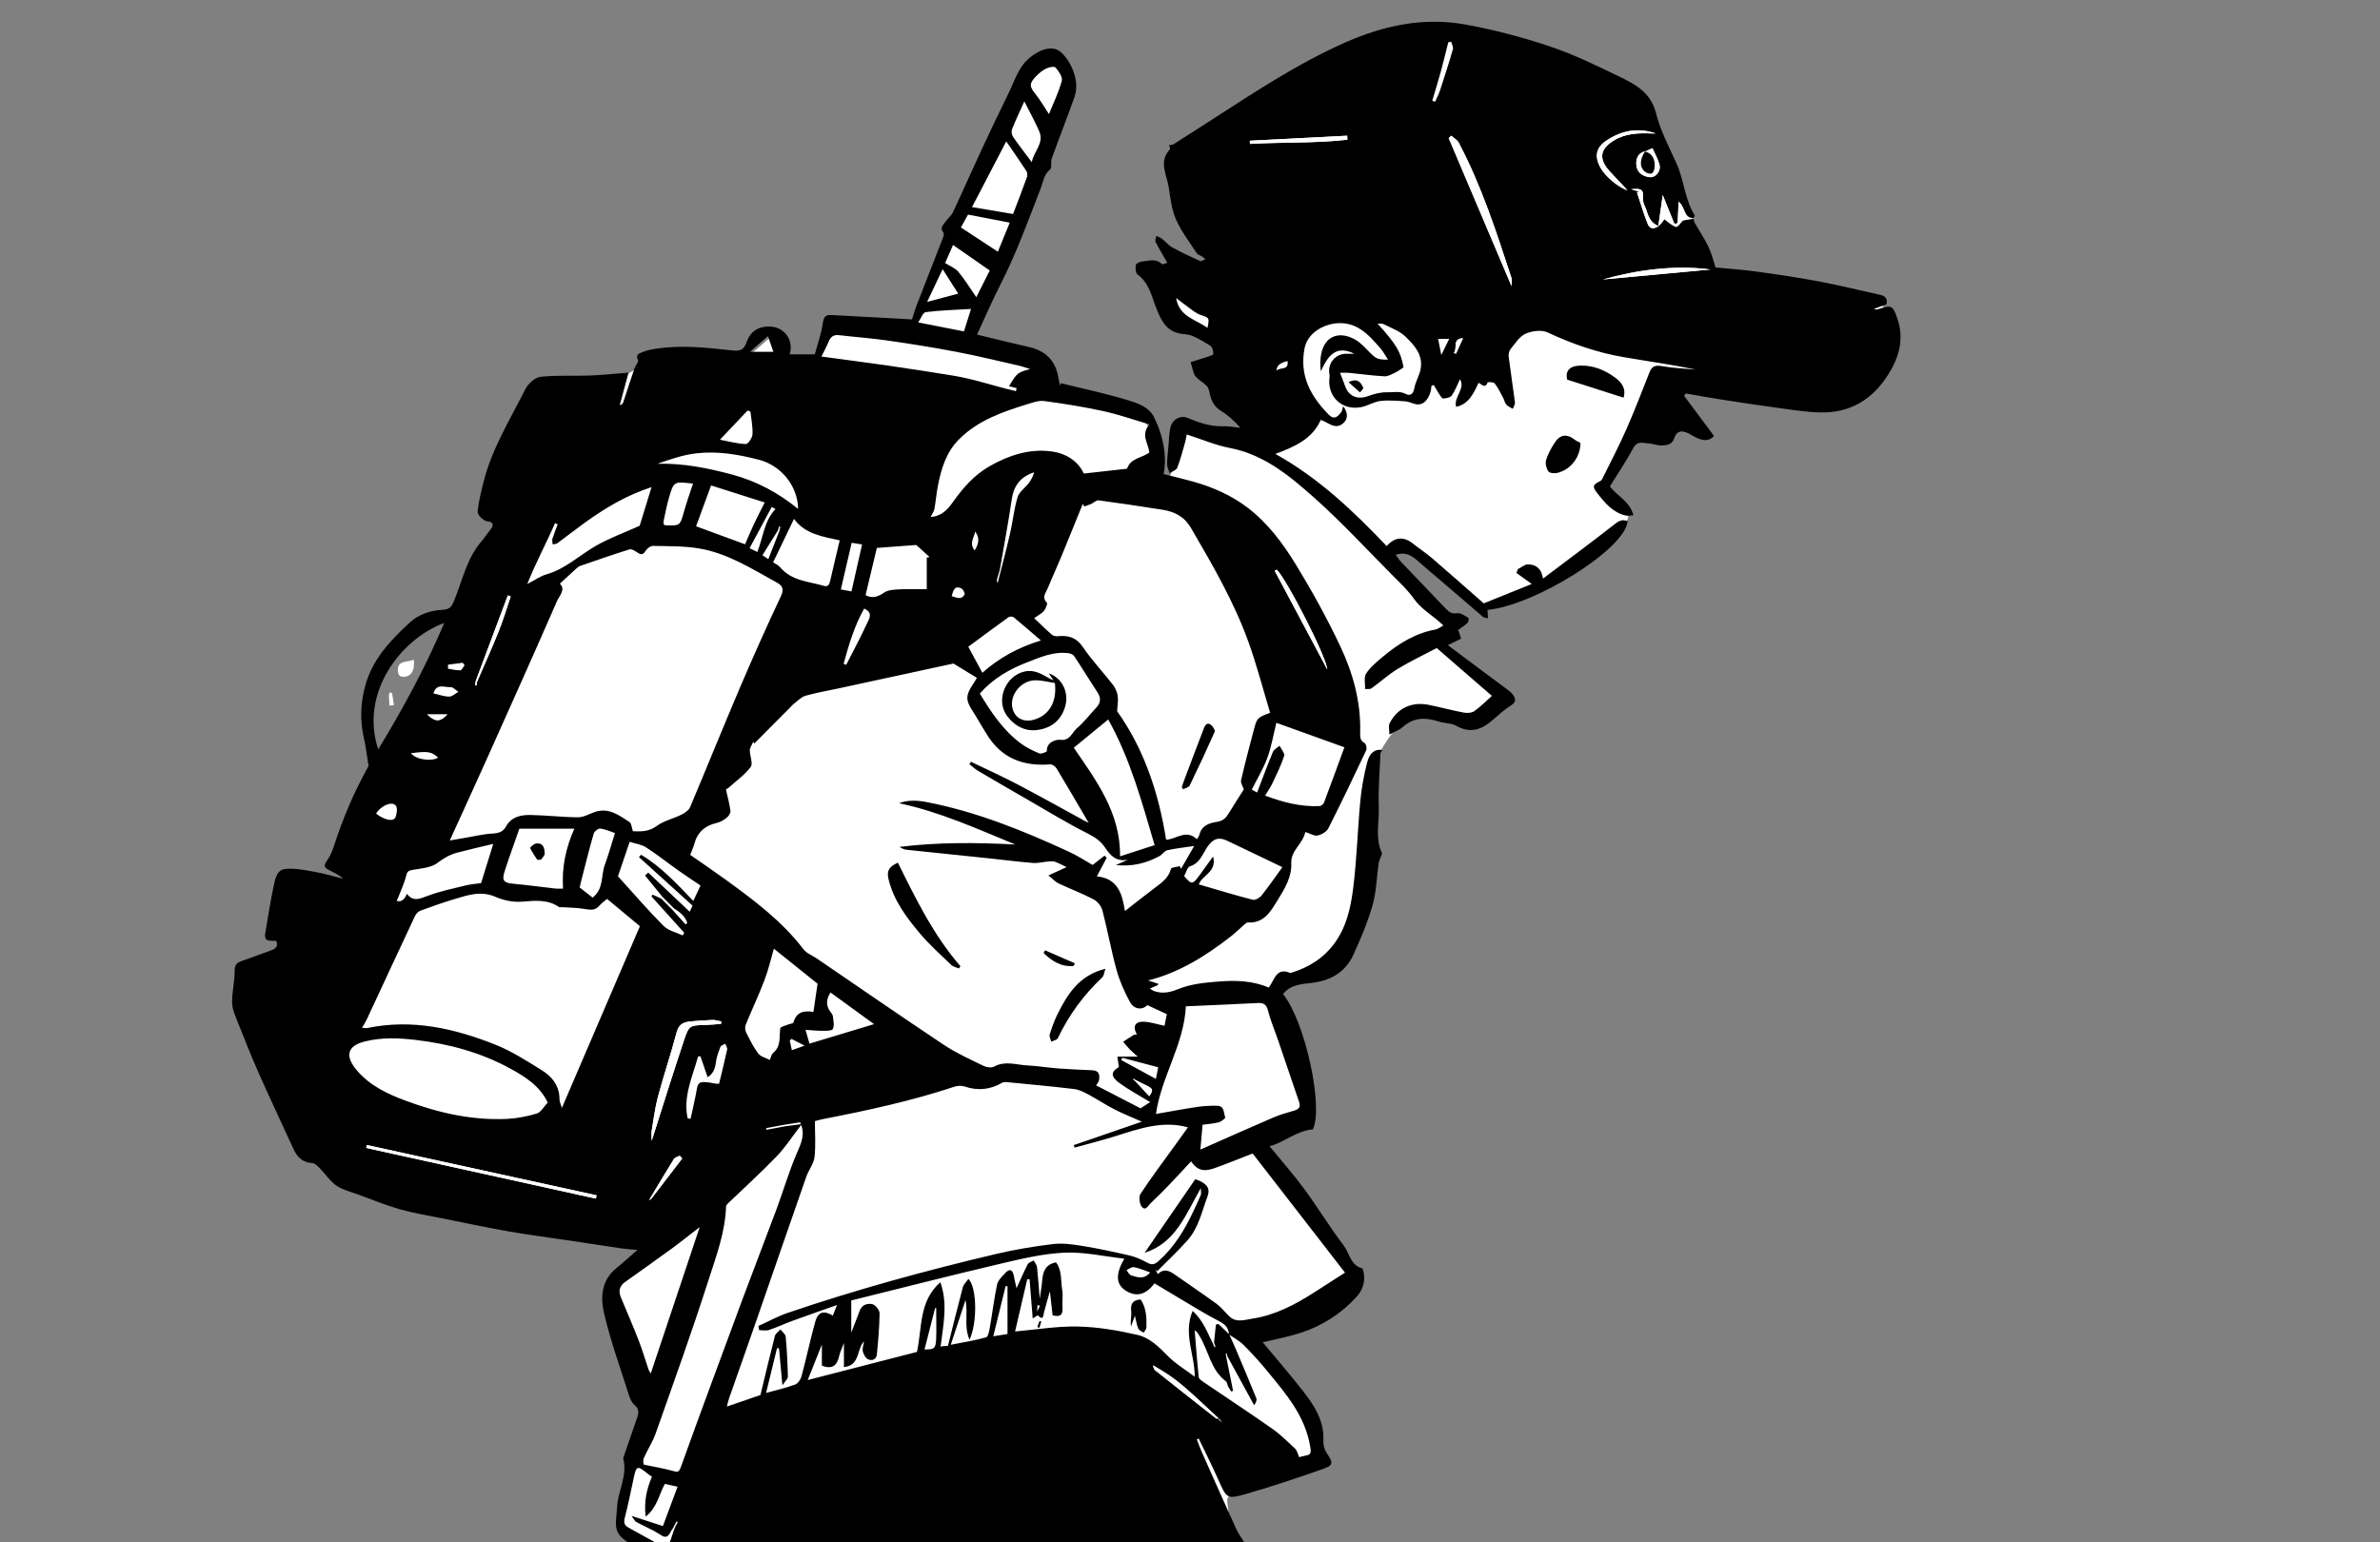 <svg width="574" height="372" viewBox="0 0 574 372" fill="none" xmlns="http://www.w3.org/2000/svg">
<rect x="0" y="0" width="574" height="372" fill="#808080" stroke="none"/>
<path d="M300.729 323.028C307.525 319.36 314.313 315.745 321.045 312.016C322.497 311.213 323.763 310.048 325.037 308.961C326.786 307.464 326.993 305.613 325.573 303.873C322.728 300.4 319.755 297.032 316.947 293.526C313.076 288.686 309.306 283.76 305.505 278.867C305.18 278.445 304.872 277.998 304.64 277.52C303.687 275.559 303.947 275.105 305.886 274.123C307.59 273.259 309.315 272.326 310.792 271.133C314.456 268.171 315.45 264.28 314.049 259.837C312.281 254.222 310.381 248.651 308.556 243.051C307.667 240.321 308.592 237.708 311.331 236.75C320.817 233.447 325.196 225.961 328.06 217.083C329.703 211.987 329.817 206.834 329.358 201.535C328.981 197.173 329.265 192.755 329.261 188.357C329.261 188.222 329.229 188.057 329.29 187.955C331.886 183.812 333.432 178.984 337.088 175.539C340.667 172.171 344.822 170.621 349.861 171.648C353.042 172.297 356.247 172.39 359.083 170.106C360.723 168.783 360.946 167.087 359.246 165.703C355.229 162.441 351.184 159.215 347.159 155.966C346.696 155.592 346.295 155.15 345.702 154.586C346.773 153.694 347.751 152.906 348.692 152.082C350.818 150.224 350.81 149.608 348.77 147.66C345.361 144.402 341.945 141.148 338.577 137.853C337.335 136.636 336.208 135.297 335.055 133.362C335.818 133.312 336.601 133.142 337.348 133.236C342.618 133.905 347.081 136.34 351.09 139.699C351.459 140.008 351.687 140.478 352.02 140.839C353.768 142.718 355.274 145.006 357.387 146.301C358.592 147.039 361.031 146.637 362.512 145.915C371.67 141.464 380.405 136.356 387.417 128.736C388.257 127.827 389.664 127.458 390.764 126.768C392.98 125.384 393.248 124.678 391.649 122.674C390.342 121.035 388.61 119.737 386.752 117.996C388.87 114.112 391.117 109.978 393.402 105.864C393.564 105.576 393.965 105.337 394.306 105.243C396.274 104.707 398.36 104.456 400.21 103.652C402.17 102.8 403.939 101.486 405.716 100.265C405.972 100.09 405.919 99.262 405.802 98.791C405.659 98.236 405.367 97.676 405.006 97.225C403.687 95.587 404.073 93.732 405.071 92.421C406.239 90.888 408.146 90.194 410.253 90.668C414.44 91.61 418.635 92.531 422.835 93.415C423.484 93.554 424.19 93.521 424.855 93.44C426.949 93.184 427.448 92.166 426.385 90.214C429.12 90.214 431.822 90.413 434.483 90.17C438.703 89.78 442.972 89.407 447.082 88.445C451.757 87.353 453.793 83.544 455.063 79.215C455.761 76.845 455.497 74.86 453.464 73.359C452.803 72.872 451.951 72.523 451.136 72.39C447.017 71.704 442.878 71.14 438.756 70.483C432.585 69.501 426.414 68.49 420.25 67.456C418.1 67.095 415.782 66.997 413.892 66.068C412.374 65.326 411.125 63.658 410.236 62.124C409.197 60.339 408.576 58.282 407.952 56.285C406.309 51.023 404.852 45.7 403.148 40.457C402.255 37.719 401.005 35.093 399.906 32.423C399.536 31.523 399.253 30.577 397.857 30.902C397.597 30.963 396.908 30.155 396.782 29.652C395.962 26.455 393.211 25.217 390.793 23.696C386.155 20.787 380.803 19.683 375.715 17.902C370.067 15.926 364.5 13.719 358.84 11.783C356.99 11.15 354.945 11.114 353.021 10.659C351.991 10.416 351.029 9.872 349.618 9.296C346.351 11.268 342.639 13.439 339.356 16.583C336.719 19.107 332.937 20.693 329.403 21.976C322.956 24.313 316.314 26.102 309.761 28.151C308.824 28.443 307.931 28.885 307.014 29.255C303.914 30.504 300.79 31.697 297.723 33.02C296.278 33.641 294.704 34.27 293.624 35.333C292.63 36.315 291.928 37.828 291.64 39.22C291.34 40.66 291.551 42.259 291.791 43.748C292.602 48.86 293.486 53.961 294.428 59.049C294.647 60.225 294.087 60.72 293.368 61.503C291.835 63.179 290.533 65.09 289.287 67.002C289.011 67.427 289.36 68.259 289.445 69.152C288.199 68.981 286.856 69.075 285.79 68.58C284.43 67.951 283.915 68.588 283.237 69.476C281.789 71.376 281.809 72.24 283.331 74.122C284.621 75.717 285.748 77.449 287.112 78.971C289.206 81.304 292.025 82.363 294.533 82.918C295.064 84.631 295.909 86.112 295.848 87.557C295.799 88.721 294.627 89.821 294.01 90.981C293.831 91.317 293.657 91.886 293.811 92.138C296.452 96.353 298.708 100.841 302.827 103.973C303.796 104.712 304.255 106.119 304.953 107.223C304.77 107.466 304.584 107.706 304.401 107.95C301.646 107.58 298.777 107.572 296.176 106.732C294.091 106.058 292.358 104.33 290.415 103.158C288.512 102.005 286.617 101.06 284.17 101.843C282.941 102.236 282.539 102.626 282.576 103.851C282.653 106.484 282.616 109.122 282.596 111.76C282.588 113.131 282.79 115.2 281.213 115.22C279.658 115.241 280.019 113.139 279.711 111.82C278.997 108.797 278.433 105.604 276.98 102.935C276.072 101.263 273.779 100.151 271.892 99.234C267.559 97.136 263.132 95.213 258.182 94.97C256.896 94.905 255.63 94.382 254.275 94.049C254.461 88.335 250.408 86.177 245.949 84.578C242.918 83.491 239.753 82.764 236.621 81.99C234.831 81.547 234.422 80.772 235.278 79.084C238.341 73.055 240.638 66.734 242.451 60.221C244.005 54.638 245.426 48.998 247.389 43.557C249.085 38.85 251.621 34.452 253.48 29.798C254.908 26.22 255.962 22.475 256.957 18.746C257.233 17.715 257.095 15.995 256.433 15.447C255.732 14.863 254.185 15.248 253.009 15.297C248.424 15.475 246.833 19.29 245.381 22.458C240.772 32.501 236.779 42.827 232.263 52.914C229.082 60.014 225.439 66.908 222.005 73.899C221.632 74.662 221.239 75.42 220.935 76.216C219.851 79.024 219.121 79.093 216.171 78.8C212.057 78.391 207.849 78.204 203.751 78.602C200.809 78.886 199.211 81.491 198.221 84.201C197.008 87.524 196.034 88.064 192.504 87.268C191.218 86.98 189.932 86.697 188.588 86.396C188.783 86.047 189.067 85.674 189.217 85.252C189.684 83.937 189.68 82.838 187.943 82.473C187.059 82.29 186.211 81.929 185.432 81.677C183.537 83.138 181.784 85.337 179.597 85.922C177.71 86.424 175.332 85.098 173.576 84.675C172.33 85.066 171.235 85.694 170.143 85.694C166.67 85.698 163.201 85.459 159.728 85.353C159.37 85.341 158.973 85.552 158.649 85.751C156.331 87.167 154.071 88.68 151.706 89.999C150.899 90.45 149.839 90.539 148.882 90.616C144.82 90.937 140.747 91.091 136.697 91.517C134.612 91.736 132.295 90.766 130.457 92.551C130.079 92.92 129.552 93.184 129.288 93.618C125.985 99.015 121.888 103.989 120.857 110.567C120.427 113.317 119.465 115.991 118.641 118.669C118.065 120.54 118.885 122.005 119.721 123.526C120.772 125.445 122.577 127.296 120.906 129.665C120.346 130.456 119.193 130.813 118.576 131.58C116.787 133.808 114.97 136.04 113.468 138.462C111.873 141.03 110.616 143.809 109.245 146.516C108.567 147.851 107.435 148.955 108.746 150.821C109.228 151.511 108.068 153.519 107.394 154.785C107.069 155.393 106.128 155.669 105.735 155.925C105.235 162.108 102.448 166.868 97.51 170.857C98.549 170.946 98.999 170.987 99.441 171.023C99.616 173.007 97.851 174.76 94.528 175.941C94.333 177.174 94.078 178.411 93.952 179.661C93.769 181.463 92.296 181.589 91.05 181.828C90.706 181.893 89.91 181.138 89.805 180.655C89.545 179.471 89.566 178.221 89.087 177.016C89.087 179.032 88.372 181.499 89.285 182.94C90.227 184.433 89.971 185.877 90.495 187.261C90.629 187.614 90.527 188.146 90.357 188.515C88.859 191.834 87.858 195.291 86.823 198.788C85.626 202.833 85.877 206.721 86.109 210.713C86.17 211.764 86.482 212.802 86.616 213.508C84.51 213.671 82.571 214.109 80.716 213.878C79.061 213.671 77.543 212.567 75.888 212.146C74.029 211.671 72.086 211.541 70.187 211.225C68.215 210.895 67.465 212.296 67.217 213.708C66.742 216.451 66.483 219.25 66.377 222.037C66.333 223.178 66.9 224.346 67.213 225.495C67.858 227.86 66.373 231.577 64.215 232.433C63.667 232.652 62.774 232.007 61.975 231.735C61.788 231.962 61.44 232.433 61.042 232.863C58.709 235.362 58.412 238.353 59.946 241.124C62.194 245.186 63.188 249.588 64.49 253.941C65.111 256.019 66.495 257.857 67.326 259.886C67.777 260.981 67.631 262.316 68.032 263.444C70.37 270.025 74.817 274.874 81 277.905C85.147 279.934 89.602 281.326 93.92 283.005C96.735 284.101 99.519 285.302 102.375 286.284C113.172 289.996 124.395 292.074 135.484 294.63C141.258 295.961 147.153 296.768 152.948 298.03C154.49 298.367 155.853 299.519 157.484 300.4C156.039 301.957 154.7 303.179 153.637 304.603C152.043 306.738 150.282 308.868 149.283 311.286C148.533 313.1 148.095 315.721 148.858 317.36C151.462 322.967 152.927 328.859 154.408 334.791C155.037 337.31 155.938 339.773 156.863 342.208C157.476 343.827 157.135 345.02 156.007 346.274C153.954 348.554 153.049 351.394 152.262 354.324C151.191 358.296 150.225 362.211 150.225 366.411C150.225 369.381 152.189 370.428 153.966 371.807C155.163 372.736 156.51 373.503 157.882 374.16C159.565 374.964 161.33 375.155 162.925 373.869C164.284 372.773 165.603 371.632 166.958 370.492C169.474 371.762 168.881 374.627 169.368 376.997C170.683 383.383 171.839 389.806 173.069 396.209C174.002 401.086 175.077 405.943 175.864 410.844C177.098 418.557 179.187 426.023 181.52 433.464C183.781 440.671 185.898 447.942 187.538 455.306C188.52 459.712 188.503 464.346 188.864 468.882C189.072 471.483 189.205 474.088 189.258 476.697C189.335 480.624 189.226 484.366 187.266 488.139C184.706 493.065 184.101 493.373 179.118 492.213C170.869 490.294 162.702 488.017 154.461 486.062C149.105 484.788 143.729 484.897 138.247 485.834C134.624 486.451 130.81 485.972 127.081 485.956C125.268 485.948 123.45 485.895 121.636 485.822C120.451 485.774 119.047 485.194 118.142 485.648C116.548 486.447 114.681 487.571 113.943 489.06C111.026 494.927 108.141 500.896 108.555 507.745C108.765 511.202 109.037 514.655 109.399 518.099C109.464 518.729 109.975 519.661 110.486 519.832C112.518 520.518 112.649 522.222 112.535 523.755C112.349 526.324 111.772 528.86 111.374 531.412C111.095 533.218 110.722 535.015 110.596 536.833C110.348 540.407 113.78 542.497 116.982 540.894C120.057 539.352 123.15 537.839 126.29 536.435C130.359 534.613 134.624 534.549 138.953 535.307C144.479 536.281 150.054 537.04 155.536 538.229C160.206 539.239 164.82 540.582 169.376 542.034C175.998 544.145 182.555 546.478 189.128 548.733C191.789 549.647 194.176 551.148 197.202 551.257C200.371 551.375 203.216 550.636 206.121 549.654C214.95 546.66 220.683 540.342 224.679 532.264C228.676 524.178 232.811 516.123 235.196 507.367C238.763 494.266 242.248 481.136 245.588 467.974C246.286 465.222 246.306 462.285 246.468 459.421C246.813 453.2 247.044 446.968 247.332 440.744C247.345 440.508 247.474 440.277 247.645 439.745C249.094 441.344 250.428 442.708 251.642 444.172C255.204 448.473 258.827 452.734 262.211 457.173C264.524 460.212 266.399 463.579 268.61 466.699C270.241 469 271.828 471.459 273.921 473.281C277.155 476.093 278.405 479.781 279.808 483.558C283.221 492.732 287.006 501.777 290.249 511.007C292.265 516.757 293.904 522.689 295.101 528.661C296.33 534.808 296.882 541.094 297.601 547.334C298.124 551.902 298.274 556.519 298.887 561.072C299.584 566.266 300.401 571.464 301.545 576.576C303.524 585.437 305.797 594.234 307.935 603.063C308 603.339 307.947 603.643 307.951 603.931C307.996 605.721 309.112 606.683 310.844 606.248C312.954 605.721 315.048 605.12 317.109 604.431C324.116 602.089 331.245 600.113 337.859 596.668C341.933 594.546 346.225 592.854 350.397 590.919C351.646 590.339 353.054 589.779 352.474 587.856C352.409 587.637 352.856 587.243 353.095 586.955C354.876 584.853 354.839 583.709 353.017 581.558C351.675 579.972 350.38 578.349 349.106 576.71C345.239 571.747 343.966 565.913 343.475 559.823C343.324 557.96 342.951 556.082 343.089 554.243C343.385 550.271 343.97 546.319 344.396 542.355C344.667 539.847 345.167 537.312 345.037 534.821C344.704 528.381 344.131 521.95 343.551 515.523C343.056 510.07 342.748 504.568 341.758 499.2C340.395 491.791 338.464 484.488 336.8 477.131C336.621 476.336 336.516 475.5 336.553 474.688C336.739 470.591 336.374 466.667 334.467 462.877C327.504 449.029 320.526 435.181 313.863 421.183C310.674 414.476 308.118 407.461 305.403 400.53C303.395 395.402 301.309 390.277 299.784 384.994C298.526 380.648 297.982 376.088 297.236 371.604C296.724 368.528 296.416 365.425 295.994 362.333C295.844 361.217 296.343 360.803 297.386 360.394C303.379 358.048 309.339 355.61 315.283 353.135C317.182 352.343 319.142 351.398 318.797 348.797C318.619 347.446 318.428 345.977 317.774 344.825C314.658 339.319 311.428 333.89 306.718 329.5C304.515 327.447 302.612 325.069 300.741 323.024L300.729 323.028Z" fill="white"/>
<path d="M99.803 159.103C98.213 159.87 95.709 159.103 95.965 162.008C96.063 163.12 96.809 163.404 97.807 163.221C99.325 162.945 100.079 161.508 99.803 159.103Z" fill="white"/>
<path d="M94.094 166.962C93.985 167.201 93.79 167.429 93.794 167.655C93.806 168.508 93.883 169.36 93.94 170.212C94.293 170.172 94.642 170.135 94.995 170.094C94.865 169.173 94.751 168.244 94.585 167.331C94.561 167.189 94.277 167.096 94.094 166.962Z" fill="white"/>
<path d="M250.92 443.215C252.438 445.462 253.922 447.731 255.481 449.946C260.447 457.015 265.418 464.087 270.44 471.118C272.36 473.804 274.591 476.283 276.36 479.058C277.423 480.726 278.466 482.775 278.495 484.666C278.613 493.085 280.15 501.286 281.753 509.486C283.302 517.394 285.015 525.269 286.626 533.165C288.813 543.872 291.065 554.572 293.11 565.305C294.623 573.249 295.719 581.278 297.297 589.211C297.772 591.613 297.703 593.577 296.469 595.667C296.043 596.388 296.299 597.517 296.238 598.539C294.278 598.701 293.544 599.764 293.954 602.256C294.757 607.165 297.423 611.158 299.805 615.402C302.138 619.565 305.29 617.702 308.293 617.812C309.336 617.849 310.378 618.071 311.413 618.015C315.073 617.816 318.733 617.617 322.38 617.252C324.981 616.992 327.55 616.368 330.15 616.132C330.731 616.08 331.692 616.834 331.976 617.447C333.397 620.527 334.654 623.683 335.632 626.02C334.09 627.712 332.699 629.242 331.307 630.775C331.615 630.865 331.924 630.958 332.232 631.048C332.565 631.887 332.999 632.707 333.206 633.575C333.709 635.718 334.289 637.864 334.5 640.043C334.731 642.465 335.108 644.936 331.774 646.117C329.81 646.811 329.039 649.1 330.252 651.01C332.212 654.094 331.157 657.367 331.696 660.507C332.386 664.512 332.967 668.531 333.616 672.536C334.183 676.044 334.683 679.564 335.393 683.045C335.912 685.595 336.594 688.139 337.491 690.577C337.738 691.246 339.024 691.541 340.055 692.138C340.156 691.436 340.229 690.951 340.245 690.833C351.546 688.066 362.707 685.333 373.874 682.599C373.874 682.376 373.866 682.153 373.866 681.937C373.127 681.852 372.369 681.609 371.654 681.701C366.595 682.363 361.559 683.327 356.483 683.74C351.246 684.166 345.966 684.081 340.704 684.231C340.323 684.238 339.945 684.349 339.572 684.415C339.507 682.973 339.572 681.472 339.349 680.003C338.245 672.72 337.08 665.443 335.904 658.167C335.656 656.619 335.438 655.036 334.889 653.587C334.613 652.857 335.141 650.95 333.104 651.591C333.056 651.607 332.524 650.698 332.581 650.268C332.642 649.789 333.019 649.144 333.433 648.957C335.141 648.19 336.898 647.525 338.663 646.9C341.09 646.04 343.658 645.501 345.946 644.376C349.448 642.656 352.771 640.562 356.159 638.615C357.328 637.945 358.48 637.243 359.636 636.554C359.749 636.708 359.867 636.862 359.981 637.012V635.686C360.273 635.686 360.444 635.636 360.484 635.693C364.201 640.372 369.338 642.218 375.002 643.127C377.972 643.601 380.881 644.567 383.859 644.867C388.176 645.306 392.55 645.695 396.868 645.472C402.114 645.2 407.34 644.365 412.55 643.601C415.845 643.119 419.111 642.384 422.361 641.637C423.123 641.463 424.191 640.911 424.402 640.286C425.684 636.546 428.998 634.241 430.796 630.954C432.217 628.357 434.306 628.974 436.359 628.775C437.953 628.621 439.536 628.362 441.131 628.183C442.169 628.069 443.265 627.786 444.247 627.993C445.813 628.321 447.103 627.997 448.596 627.489C450.479 626.848 452.585 626.787 454.606 626.629C456.663 626.471 458.781 626.743 460.793 626.385C463.613 625.882 465.333 627.538 466.705 629.299C469.529 632.934 472.012 636.837 474.609 640.651C475.213 641.54 475.964 642.669 476.975 641.873C477.522 641.443 477.611 639.791 477.251 638.988C476.593 637.527 475.518 636.221 474.479 634.967C471.838 631.778 469.156 628.621 466.417 625.517C465.256 624.203 464.092 622.673 462.59 621.939C461.284 621.297 459.486 621.46 457.924 621.561C452.187 621.931 446.413 622.125 440.733 622.941C433.681 623.955 426.682 625.391 419.715 626.897C414.639 627.992 409.572 627.396 404.516 627.27C397.241 627.092 389.974 626.516 382.707 626.057C382.183 626.025 381.648 625.599 381.185 625.266C380.017 624.422 378.856 623.566 377.765 622.632C377.331 622.263 377.079 621.675 376.747 621.184C376.873 620.957 376.998 620.729 377.124 620.502C376.102 620.697 375.075 620.888 374.202 621.054C373.565 619.756 373.135 618.145 372.117 617.118C371.601 616.599 369.897 616.871 368.944 617.281C367.605 617.853 366.992 617.978 366.517 616.315C365.929 614.25 364.87 612.322 364.197 610.278C363.255 607.425 363.706 606.686 366.173 604.853C367.492 603.875 368.607 602.876 367.297 600.637C366.091 598.58 366.25 595.768 365.333 593.48C364.087 590.367 363.138 587.219 362.517 583.94C362.237 582.459 361.43 581.603 359.725 581.948C359.015 582.094 358.248 581.973 357.482 581.973C355.911 577.043 354.597 572.08 352.747 567.325C350.596 561.803 350.466 555.981 349.586 550.271C348.653 544.193 347.902 538.086 347.139 531.985C346.539 527.18 346.117 522.356 345.479 517.56C344.607 510.999 343.54 504.458 342.696 497.893C342.262 494.529 342.067 491.13 341.865 487.737C341.657 484.321 341.99 480.811 341.337 477.492C340.456 473.017 339.215 468.537 337.482 464.326C335.076 458.471 331.887 452.94 329.367 447.126C325.184 437.469 321.029 427.784 317.296 417.949C312.667 405.744 308.52 393.352 304.061 381.083C303.208 378.741 301.846 376.591 300.778 374.327C300.47 373.674 300.361 372.931 300.161 372.225L300.178 372.184C299.492 371.052 298.684 369.977 298.141 368.785C295.329 362.613 292.582 356.409 289.827 350.21C289.389 349.228 289.036 348.205 288.643 347.203C288.797 347.138 288.951 347.069 289.105 347.004C290.676 350.282 292.318 353.533 293.795 356.852C295.845 361.457 295.852 361.696 300.547 360.353C306.686 358.596 312.744 356.535 318.781 354.441C321.646 353.447 321.622 352.96 319.942 350.445C319.426 349.674 319.122 348.574 319.171 347.649C319.431 342.873 317.073 339.153 314.346 335.655C311.166 331.573 307.765 327.666 304.544 323.783C307.461 323.065 310.719 322.476 313.831 321.45C318.976 319.754 323.447 316.877 327.128 312.86C328.702 311.14 329.335 309.099 328.852 306.774C328.787 306.466 328.657 305.979 328.458 305.922C325.675 305.151 325.476 302.266 324.064 300.424C320.701 296.034 317.84 291.258 314.557 286.799C311.989 283.306 309.101 280.051 306.179 276.477C309.754 275.592 312.557 272.781 316.631 272.412C319.232 267.161 314.858 246.573 309.445 239.781C311.218 237.513 313.819 237.379 316.363 237.087C320.851 236.568 324.458 234.543 326.369 230.367C328.158 226.46 329.854 222.463 331.031 218.345C331.956 215.116 332.013 211.642 332.484 208.283C332.552 207.788 332.784 207.317 332.946 206.838C333.068 206.473 333.405 206.011 333.287 205.759C331.599 202.148 332.666 198.334 332.532 194.638C332.378 190.361 332.752 186.06 332.93 181.771C332.942 181.467 333.251 181.171 333.397 180.915C331.692 180.627 330.349 181.455 329.724 183.922C328.966 186.924 328.377 190 328.085 193.083C327.412 200.217 327.233 207.407 326.32 214.507C325.74 219.031 324.701 223.62 321.894 227.471C319.248 231.106 315.633 233.378 311.36 234.661C311.295 234.681 311.214 234.705 311.162 234.681C307.753 233.265 307.404 236.365 306 238.223C302.194 236.564 298.06 236.434 293.966 236.75C290.679 237.006 287.238 237.339 284.24 238.551C282.179 239.383 280.483 239.745 278.487 239.111C278.072 238.981 277.712 238.69 277.33 238.471C277.74 238.284 278.142 238.073 278.56 237.915C278.795 237.825 279.059 237.83 279.44 237.33C278.535 237.034 277.631 236.738 276.892 236.499C284.293 234.648 290.76 230.636 296.834 225.888C297.995 224.983 299.038 223.936 300.154 222.975C300.393 222.768 300.717 222.5 300.989 222.517C304.937 222.724 306.524 219.733 308.183 217.051C309.859 214.34 311.575 211.525 311.429 208.165C311.295 205.114 314.18 203.645 314.817 200.683C315.901 201.032 316.915 201.697 317.771 201.535C318.737 201.353 319.954 200.622 320.376 199.786C323.525 193.574 326.523 187.286 329.493 180.984C329.704 180.538 329.481 179.438 329.136 179.256C327.923 178.611 328.021 177.616 328.045 176.561C328.215 169.287 326.316 162.401 323.273 155.949C320.084 149.194 316.457 142.609 312.561 136.23C309.384 131.029 305.712 126.078 300.73 122.333C296.847 119.42 292.485 117.505 287.847 116.195C285.453 115.517 283.027 114.953 280.637 114.344C281.367 110.693 280.791 107.187 279.643 103.742C279.319 102.764 278.864 101.823 278.438 100.881C277.176 98.085 274.388 97.266 271.914 96.508C266.643 94.897 261.226 93.769 255.87 92.442C255.793 92.641 255.716 92.844 255.639 93.042C255.331 91.663 255.193 90.214 254.682 88.912C253.517 85.966 251.196 84.376 248.133 83.694C244.047 82.781 239.981 81.754 235.636 80.712C237.583 76.52 239.365 72.369 241.418 68.353C245.187 60.976 247.966 53.202 250.969 45.513C251.585 43.939 251.711 42.157 253.229 40.904C253.748 40.478 253.351 39.082 253.659 38.23C255.453 33.26 257.388 28.342 259.156 23.359C260.488 19.614 258.361 14.883 255.98 12.684C253.922 10.781 250.932 11.856 248.429 13.849C245.662 16.048 244.741 19.419 243.272 22.426C241.057 26.958 238.874 31.507 236.744 36.084C234.406 41.103 232.183 46.178 229.829 51.19C229.424 52.058 228.571 52.707 228.004 53.514C227.484 54.253 226.583 54.951 227.496 56.038C227.671 56.245 227.65 56.744 227.537 57.04C225.391 62.599 223.199 68.142 221.053 73.7C220.586 74.91 220.245 76.167 219.961 77.048C213.482 76.695 207.196 76.35 200.916 76.009C199.65 75.94 198.729 75.916 198.485 77.746C198.145 80.322 197.223 82.818 196.517 85.475H190.443C191.499 82.075 189.206 79.048 186.065 78.8C182.945 78.553 180.924 79.941 180.016 82.635C179.261 84.883 177.784 84.664 176.153 84.481C170.156 83.815 164.159 83.191 158.134 84.124C157.018 84.299 155.882 84.542 154.843 84.968C154.157 85.248 153.175 85.572 153.881 86.871C154.096 87.264 153.253 88.174 153.009 88.883C152.084 91.598 151.216 94.332 150.307 97.051C150.21 97.344 149.966 97.587 149.467 97.745C150.16 95.16 150.859 92.579 151.585 89.886C148.339 90.133 145.243 90.47 142.139 90.588C138.212 90.738 134.251 90.458 130.364 90.896C129.029 91.046 127.374 92.543 126.716 93.85C123.004 101.222 118.577 108.298 116.573 116.438C116.025 118.661 115.461 120.901 115.206 123.169C115.096 124.155 115.984 124.959 116.955 125.583C117.572 125.981 119.235 125.486 118.699 127.178C117.887 128.261 117.076 129.34 116.264 130.424C112.52 134.615 111.53 140.101 109.448 145.067C108.884 146.41 108.365 146.995 106.79 147.084C103.816 147.254 101 148.143 98.712 150.265C94.106 154.537 89.855 159.029 88.106 165.33C86.929 169.578 86.775 173.798 87.773 178.099C88.231 180.079 88.459 182.116 88.787 184.129C88.828 184.364 88.954 184.664 88.856 184.835C85.407 190.986 82.673 197.442 80.51 204.152C80.096 205.431 79.516 206.717 78.733 207.796C77.865 208.989 78.538 209.455 79.395 209.898C80.538 210.49 81.732 210.985 82.77 211.959C80.457 211.387 78.169 210.693 75.828 210.283C73.487 209.874 71.056 209.362 68.743 209.618C66.706 209.845 66.333 212.15 65.972 213.874C65.189 217.603 64.584 221.368 63.972 225.13C63.603 227.402 65.359 226.818 66.605 226.955C67.149 228.152 66.569 228.81 65.477 229.207C63.088 230.08 60.701 230.973 58.299 231.808C57.107 232.222 56.579 232.774 56.587 234.239C56.603 236.791 55.934 239.351 55.979 241.899C56.007 243.449 56.741 245.023 57.33 246.516C58.961 250.639 60.588 254.765 62.386 258.819C65.116 264.974 67.985 271.064 70.792 277.179C71.689 279.134 73.004 280.425 75.341 280.567C76.007 280.607 76.696 281.37 77.248 281.926C78.575 283.269 79.638 284.969 81.163 285.996C82.738 287.055 84.718 287.521 86.543 288.191C89.846 289.404 93.113 290.751 96.488 291.708C99.828 292.654 103.281 293.198 106.693 293.888C111.964 294.951 117.226 296.071 122.521 297.004C127.272 297.84 132.061 298.452 136.832 299.166C141.218 299.824 145.6 300.505 149.986 301.143C151.131 301.308 152.295 301.362 153.748 301.495C151.832 303.159 150.258 304.603 148.603 305.946C144.951 308.908 144.801 313.067 145.714 316.926C147.256 323.434 149.536 329.772 151.561 336.166C151.869 337.14 152.287 338.268 153.021 338.885C154.332 339.985 153.979 341.08 153.553 342.306C152.526 345.259 151.5 348.213 150.481 351.171C150.396 351.414 150.282 351.707 150.339 351.938C151.354 356.003 149.013 359.631 148.83 363.53C148.737 365.547 148.173 367.851 148.935 369.511C149.698 371.166 151.828 372.213 153.411 373.463C154.015 373.941 154.762 374.238 155.521 374.656C154.25 377.184 152.198 379.464 152.823 382.486C153.05 383.578 153.756 385.043 154.648 385.448C159.591 387.692 158.592 389.283 158.337 393.15C158.174 395.637 157.067 398.063 156.462 400.238C152.94 396.319 149.369 392.342 145.819 388.39C146.967 387.092 148.514 385.655 149.645 383.947C150.436 382.755 150.749 381.209 151.085 379.772C151.183 379.358 150.623 378.794 150.364 378.299C149.869 378.583 149.159 378.741 148.915 379.167C148.084 380.637 147.402 382.19 146.692 383.724C146.253 384.669 146.079 385.85 145.401 386.548C144.496 387.477 143.214 388.037 142.586 388.443C144.858 391.271 147.239 394.201 149.572 397.162C150.814 398.737 151.881 400.453 153.196 401.962C154.981 404.016 157.082 404.048 158.787 402.019C162.118 398.047 163.761 393.405 163.696 388.224C163.668 385.749 161.335 383.501 158.491 383.168C155.792 382.852 154.88 381.732 156.011 378.352C156.34 377.374 156.917 376.478 157.57 375.151C158.726 375.901 159.761 376.936 160.986 377.269C162.195 377.593 163.855 378.381 164.719 376.311C165.072 375.459 165.896 374.801 166.963 374.136V378.044C166.963 382.235 166.76 386.443 167.015 390.618C167.312 395.385 167.957 400.137 168.561 404.884C169.178 409.753 169.856 414.614 170.635 419.458C171.402 424.222 172.327 428.957 173.179 433.708C174.088 438.776 175.005 443.84 175.885 448.907C176.587 452.949 177.188 457.01 177.922 461.048C179.099 467.515 180.308 473.982 181.606 480.426C181.87 481.741 182.596 482.962 183.096 484.195C181.809 488.306 178.823 486.054 176.554 485.693C169.121 484.508 161.732 483.072 154.324 481.736C153.483 481.586 152.603 481.566 151.796 481.311C148.805 480.365 146.761 482.727 144.274 483.469C140.484 484.601 136.686 484.313 132.912 484.065C131.253 483.956 129.715 482.479 128.032 482.219C124.692 481.704 121.292 481.558 117.912 481.343C115.701 481.201 113.473 481.128 111.262 481.193C110.499 481.213 109.286 480.836 109.562 482.735C109.768 484.163 106.823 485.421 105.244 484.99C101.597 483.997 97.921 483.112 94.277 482.106C93.831 481.984 93.295 481.481 93.17 481.043C92.768 479.684 92.666 478.227 92.208 476.892C91.823 475.764 90.93 475.293 89.583 475.151C88.15 475.001 86.803 474.141 85.403 473.634C81.711 472.295 78.015 470.98 74.319 469.658C73.965 469.532 73.361 469.499 73.288 469.284C72.436 466.716 70.403 466.35 68.074 466.139C64.41 465.807 61.623 463.396 58.588 461.648C56.267 460.313 54.104 458.702 52.485 457.619C51.962 456.3 51.881 455.221 51.325 454.852C48.323 452.851 45.336 451.553 41.315 451.857C37.209 452.169 35.135 454.702 33.277 457.209C27.889 464.48 24.022 472.583 21.218 481.245C19.851 485.478 21.088 488.691 23.523 491.86C24.209 492.757 24.955 493.604 25.827 494.664C23.795 495.248 21.872 495.719 20.005 496.364C18.634 496.834 16.666 496.952 17.924 499.468C18.199 500.02 17.303 501.237 16.828 502.077C13.282 508.345 10.811 515.065 9.196 522.031C7.058 531.25 5.35 540.57 3.459 549.845C3.43 549.975 3.475 550.121 3.447 550.251C2.923 552.523 0.517 554.608 3.483 557.112C5.496 558.808 6.806 561.312 8.673 563.219C9.411 563.974 10.774 564.193 11.898 564.469C13.143 564.777 13.736 563.693 14.637 563.125C16.406 562.002 18.764 561.835 20.621 560.809C24.331 558.756 28.164 556.747 31.382 554.049C34.474 551.452 35.801 547.48 36.852 543.56C37.712 540.339 38.645 537.137 39.602 533.948C39.728 533.526 40.13 533.072 40.524 532.865C46.44 529.728 52.408 526.685 58.299 523.504C61.456 521.8 64.515 519.905 67.575 518.026C68.698 517.337 68.845 516.156 69.141 514.894C69.584 513.02 70.707 511.312 71.49 509.51C71.778 508.853 71.924 508.13 72.172 507.319C72.61 507.457 73.008 507.644 73.422 507.7C75.74 508.012 76.9 509.322 76.903 511.632C76.903 513.413 76.903 515.198 76.903 516.927C79.784 516.55 82.405 516.119 83.598 513.352C84.6 511.032 85.432 508.638 86.313 506.358C91.404 507.153 96.512 507.952 101.617 508.751C101.662 508.532 101.702 508.317 101.747 508.098C96.013 504.312 89.266 504.507 82.535 503.473C82.839 496.173 85.607 489.316 87.091 482.577C92.455 484.134 97.807 485.689 103.159 487.247C103.224 487.267 103.276 487.32 103.337 487.336C105.739 487.906 106.687 489.448 106.182 491.962C105.094 497.439 103.69 502.884 103.029 508.414C102.25 514.922 101.714 521.529 103.293 528.028C104.311 532.215 105.545 536.35 106.673 540.513C106.77 540.878 106.916 541.284 106.851 541.637C106.271 544.802 108.024 546.733 111.278 546.559C112.507 546.494 113.749 546.664 114.982 546.64C119.162 546.55 123.3 546.209 127.102 544.234C128.327 543.596 129.383 542.879 128.538 541.122C128.137 540.286 128.421 539.507 129.699 539.333C132.839 538.907 135.94 538.095 139.088 537.872C141.214 537.721 143.425 538.168 145.547 538.586C155.099 540.469 164.484 542.972 173.645 546.271C178.888 548.157 184 550.446 189.316 552.085C195.629 554.033 202.137 554.232 208.645 552.791C209.924 552.507 211.21 552.17 212.508 552.049C215.721 551.744 217.007 549.001 218.89 547.074C223.11 542.749 226.506 537.815 228.994 532.301C230.45 529.071 231.963 525.837 233.019 522.47C235.4 514.882 237.697 507.258 239.689 499.565C241.888 491.065 243.929 482.512 245.617 473.898C247.175 465.953 248.591 457.947 248.644 449.796C248.66 447.061 248.587 444.326 248.559 441.592C248.559 441.543 248.635 441.442 248.66 441.446C248.806 441.474 248.948 441.527 249.09 441.572C248.944 441.052 248.948 440.407 248.631 440.034C243.097 433.481 237.522 426.961 231.959 420.432C226.997 414.605 222.019 408.795 217.085 402.944C215.458 401.017 213.944 398.997 212.383 397.016C212.552 396.879 212.727 396.74 212.898 396.603L259.38 449.93C259.137 450.165 258.889 450.397 258.646 450.632C256.836 448.778 255.042 446.907 253.205 445.082C252.515 444.396 251.703 443.831 250.948 443.215H250.92ZM294.44 342.528C294.327 342.569 294.217 342.614 294.103 342.654C294.067 342.484 294.031 342.317 293.994 342.147C293.755 342.147 293.438 342.252 293.292 342.135C288.354 338.264 283.424 334.381 278.523 330.466C278.247 330.247 278.215 329.719 278.069 329.338C280.678 330.806 283.067 332.376 285.226 334.215C288.224 336.767 291.052 339.518 293.949 342.188C294.096 342.317 294.238 342.443 294.379 342.573C294.477 342.675 294.57 342.78 294.668 342.882C294.607 342.894 294.546 342.91 294.486 342.922C294.469 342.793 294.457 342.658 294.44 342.528ZM162.922 368.155C162.804 368.44 162.682 368.728 162.564 369.012C162.065 370.485 161.566 371.962 160.982 373.69C157.675 371.856 154.62 370.156 151.561 368.472C150.547 367.912 150.392 367.206 150.692 366.062C151.487 363.011 152.117 359.91 152.766 356.823C153.476 353.455 153.622 353.394 156.348 355.586C156.645 355.821 156.965 356.024 157.233 356.214C155.963 359.201 155.282 362.13 155.72 365.839C158.556 363.55 158.921 360.458 160.349 357.939C161.323 358.15 162.337 358.373 163.416 358.609C162.228 361.802 161.047 364.967 159.878 368.107C157.477 367.328 155.18 366.581 152.315 365.652C152.875 366.407 153.062 366.898 153.419 367.093C154.799 367.855 156.239 368.5 157.634 369.231C158.385 369.625 159.091 370.095 159.817 370.533C161.323 371.187 161.506 369.608 162.26 368.703C162.398 368.448 162.532 368.192 162.67 367.936C162.836 367.62 162.998 367.308 163.165 366.991C163.266 367.052 163.368 367.117 163.465 367.178C163.283 367.502 163.1 367.827 162.918 368.148L162.922 368.155ZM249.804 317.031C249.91 316.885 250.011 316.735 250.117 316.589C250.153 315.989 250.194 315.392 250.23 314.792C250.425 314.857 250.62 314.922 250.814 314.987C250.477 315.668 250.141 316.349 249.804 317.031ZM162.585 219.153C164.013 220.029 165.271 221.036 165.757 222.638C165.62 222.752 165.478 222.869 165.34 222.983C164.285 221.807 163.226 220.634 162.171 219.457C161.262 218.548 160.353 217.635 159.444 216.727L157.395 215.806C157.298 215.943 157.201 216.082 157.103 216.215C159.74 219.14 162.378 222.066 165.015 224.996C164.897 225.211 164.784 225.426 164.666 225.641C163.104 224.898 161.193 224.505 160.041 223.348C156.324 219.62 152.892 215.611 149.037 211.367C149.715 209.375 150.729 206.388 151.861 203.061C153.257 203.511 154.713 203.682 155.821 204.396C158.495 206.12 160.994 208.117 163.591 209.963C165.377 211.232 167.219 212.426 168.951 213.598C168.31 214.97 167.803 216.061 167.214 217.319C163.214 213.172 159.444 209.038 154.612 206.181C154.441 206.372 154.275 206.558 154.104 206.749C158.398 210.636 162.686 214.519 167.024 218.447C166.76 219.027 166.509 219.575 166.346 219.932C162.958 216.731 159.647 213.606 156.34 210.482C156.085 210.717 155.829 210.953 155.573 211.188C156.961 212.892 158.353 214.592 159.74 216.297C160.686 217.246 161.635 218.199 162.581 219.149L162.585 219.153ZM354.479 628.577C355.027 629.563 355.644 630.521 356.106 631.546C356.735 632.943 356.682 632.962 355.473 634.424C355.01 632.423 354.593 630.625 354.179 628.828C353.651 627.582 353.12 626.341 352.576 625.063C352.982 624.917 353.522 624.722 353.956 624.568C354.142 625.976 354.313 627.278 354.483 628.581L354.479 628.577ZM273.808 260.49C277.857 262.641 278.6 262.284 277.192 264.406C275.996 263.128 274.827 261.882 273.658 260.636C273.528 260.543 273.394 260.45 273.265 260.357C273.309 260.312 273.378 260.223 273.394 260.231C273.541 260.308 273.674 260.401 273.813 260.49H273.808ZM187.631 127.913C187.717 127.604 187.802 127.296 187.887 126.987C187.989 127.016 188.09 127.04 188.191 127.068C188.111 127.422 188.033 127.774 187.952 128.132C187.084 130.343 186.215 132.554 185.303 134.875C184.783 134.53 184.243 134.169 183.882 133.925C185.168 131.864 186.402 129.889 187.635 127.913H187.631ZM290.111 476.685C290.302 476.58 290.489 476.478 290.679 476.373C293.033 474.315 295.524 472.392 297.695 470.157C299.179 468.623 301.427 467.479 301.391 464.805C301.391 464.614 302.203 464.196 302.544 464.277C302.864 464.354 303.343 465.052 303.254 465.303C302.929 466.213 302.548 467.182 301.918 467.888C298.709 471.483 294.964 474.425 290.72 476.721C290.59 476.782 290.46 476.839 290.33 476.9C294.055 479.379 297.78 481.862 301.505 484.341L302.064 484.82C302 484.901 301.939 484.979 301.874 485.06C301.663 484.914 301.452 484.771 301.241 484.625C300.016 484.037 298.827 483.343 297.557 482.877C294.019 481.578 291.742 477.642 286.788 478.219C288.277 477.533 289.194 477.111 290.111 476.693V476.685ZM157.079 289.156C156.904 289.286 156.734 289.416 156.559 289.542C156.645 289.367 156.73 289.189 156.819 289.015C158.714 285.858 160.584 282.685 162.536 279.56C162.784 279.163 163.461 279.033 163.94 278.778L164.541 279.431C162.053 282.673 159.566 285.915 157.079 289.156ZM115.048 164.47C115.003 164.762 114.954 165.054 114.909 165.347C114.796 165.33 114.686 165.314 114.572 165.294C114.629 164.945 114.686 164.596 114.743 164.251C117.324 157.374 119.904 150.492 122.48 143.615C122.712 143.7 122.939 143.785 123.171 143.87C122.213 146.674 121.377 149.526 120.278 152.269C118.63 156.376 116.8 160.405 115.048 164.47ZM127.374 499.39C127.52 499.086 127.67 498.778 127.817 498.473C127.897 498.502 127.978 498.534 128.06 498.563C127.93 498.928 127.8 499.293 127.67 499.659C127.326 509.494 126.976 519.329 126.631 529.16C125.54 519.216 125.864 509.291 127.374 499.386V499.39ZM38.166 482.069C37.98 482.195 37.797 482.317 37.61 482.442C37.704 482.195 37.797 481.947 37.89 481.704C39.372 479.091 40.824 476.466 42.333 473.869C45.064 469.171 47.827 464.493 50.599 459.769C51.316 460.297 51.929 460.743 52.347 461.048C51.552 461.701 50.708 462.155 50.197 462.857C48.846 464.719 47.592 466.655 46.383 468.615C43.616 473.086 40.901 477.581 38.162 482.069H38.166ZM71.648 486.987C74.76 487.421 77.507 489.649 80.993 488.833C80.49 491.121 79.999 493.357 79.556 495.37C79.199 494.729 78.928 493.471 78.303 493.256C75.122 492.168 73.604 489.267 71.296 487.251C71.174 487.068 71.052 486.886 70.931 486.699C71.17 486.792 71.409 486.89 71.648 486.983V486.987ZM240.842 139.728C240.784 139.967 240.727 140.211 240.671 140.45C240.582 140.43 240.493 140.41 240.403 140.393C240.44 140.101 240.472 139.809 240.508 139.517C240.744 138.697 241.057 137.893 241.202 137.058C242.172 131.511 243.199 125.969 244.018 120.398C244.501 117.12 246.165 114.977 249.407 113.926C249.155 114.908 248.696 115.756 248.116 116.515C247.228 117.676 245.812 118.637 245.418 119.923C244.562 122.719 244.294 125.685 243.637 128.549C242.781 132.294 241.778 136.003 240.842 139.728ZM296.007 327.143C298.157 331.078 300.308 335.01 302.458 338.946C302.937 338.353 303.168 337.717 302.978 337.246C301.355 333.229 299.659 329.24 297.971 325.248C297.488 324.107 296.964 322.984 296.458 321.852C295.589 321.02 294.72 320.188 293.852 319.357C293.654 319.405 293.454 319.454 293.252 319.503C293.102 320.955 292.952 322.411 292.798 323.864C292.911 324.201 293.024 324.538 293.138 324.874C293.053 324.903 292.968 324.927 292.883 324.956C292.765 324.672 292.647 324.383 292.525 324.099C291.191 321.462 290.241 318.582 287.628 316.216C285.307 321.77 288.188 326.794 288.139 332.085C285.859 330.352 283.441 328.924 281.554 326.985C279.436 324.805 277.197 322.659 274.352 322.002C269.649 320.914 264.789 320.087 259.98 319.977C254.973 319.863 249.942 320.723 244.814 321.17C245.783 316.999 246.765 312.775 247.747 308.556C247.934 308.563 248.12 308.571 248.311 308.58C248.563 311.725 248.81 314.872 249.065 318.046C249.545 317.754 250.222 317.222 250.307 317.303C251.658 318.618 251.573 317.441 251.797 316.54C252.219 314.848 252.734 313.181 253.216 311.485C253.435 313.449 253.651 315.368 253.861 317.259C255.599 317.733 256.385 317.263 256.248 315.449C256.142 314.037 256.414 312.581 256.183 311.197C255.805 308.917 256.17 306.417 254.686 304.494C252.024 305.018 251.517 306.859 251.342 308.99C251.229 310.365 250.973 311.724 250.754 313.286C250.535 310.596 250.38 308.129 250.108 305.678C250.044 305.111 249.585 304.587 249.309 304.043C248.814 304.336 248.092 304.51 247.869 304.944C246.895 306.827 246.068 308.782 245.167 310.75C244.96 309.813 244.708 308.819 244.522 307.809C244.233 306.263 243.519 305.885 242.408 307.111C241.653 307.943 240.687 308.843 240.472 309.854C239.75 313.217 239.352 316.654 238.756 320.046C238.598 320.951 238.346 322.436 237.831 322.582C235.128 323.353 232.328 323.779 229.302 324.375C230.499 320.748 231.607 317.385 232.86 313.582C233.542 316.95 232.414 319.969 233.83 323.158C235.773 318.991 235.595 310.45 233.562 308.478C233.079 309.18 232.406 309.781 232.211 310.507C230.969 315.148 229.837 319.823 228.624 324.647C228.21 324.672 227.618 324.704 227.03 324.737L226.75 324.976C226.794 324.842 226.839 324.708 226.883 324.574C227.517 319.49 228.62 314.402 226.79 309.294C221.56 313.875 222.416 320.359 221.151 326.1C212.48 328.332 203.768 330.575 194.801 332.884C195.929 330.056 196.964 327.463 198.217 324.327V329.398C200.79 330.421 201.91 329.318 202.401 327.061C202.592 326.185 203.009 325.357 203.537 323.938V329.756C207.489 329.379 206.527 325.479 208.393 323.547C208.26 324.432 207.931 325.252 208.089 325.966C208.248 326.68 208.747 327.577 209.351 327.873C210.26 328.315 211.351 327.93 211.469 326.761C211.802 323.447 212.098 320.119 212.131 316.792C212.139 316.025 211.136 314.755 210.402 314.589C209.242 314.325 207.878 314.674 207.331 316.188C206.669 318.026 205.923 319.835 205.306 321.425V313.688C217.072 310.775 229.038 307.711 241.06 304.883C246.213 303.67 251.456 302.404 256.702 302.161C261.47 301.938 266.302 303.07 271.155 303.609C269.045 307.245 269.118 309.683 271.317 311.193C273.893 312.962 276.32 312.418 278.43 309.557C280.353 310.71 282.272 311.879 284.212 313.023C287.393 314.901 290.525 316.881 293.804 318.569C295.305 319.34 296.332 320.148 296.392 321.884C297.581 322.72 298.908 323.414 299.922 324.424C301.91 326.408 303.805 328.498 305.591 330.665C310.155 336.219 314.89 341.66 316.034 349.203C316.238 350.526 316.079 350.875 314.955 351.094C314.338 351.216 313.73 351.39 313.34 351.487C312.959 350.664 312.821 349.889 312.359 349.45C310.577 347.771 308.821 346.022 306.828 344.622C301.367 340.788 295.788 337.128 290.27 333.375C289.803 333.058 289.145 332.6 289.101 332.154C288.708 328.404 288.435 324.643 288.127 320.886C288.76 321.239 288.947 321.694 289.206 322.103C291.491 325.714 291.921 330.397 295.65 333.184C295.966 333.419 295.982 334.032 296.193 334.446C296.408 334.864 296.688 335.254 296.936 335.651L297.39 335.484C296.842 332.774 296.295 330.064 295.747 327.354C295.706 327.07 295.666 326.781 295.621 326.497C295.702 326.485 295.78 326.473 295.861 326.457C295.906 326.684 295.954 326.911 295.999 327.139L296.007 327.143ZM363.633 618.356C360.846 619.074 358.054 619.796 355.262 620.506C352.284 621.265 349.232 621.813 346.344 622.823C343.65 623.764 341.771 623.383 340.436 620.94C338.192 616.834 335.965 612.724 333.677 608.521C336.415 607.579 339.15 606.82 341.743 605.717C346.429 603.721 351.266 602.467 356.354 602.309C356.91 602.292 357.838 602.933 358.005 603.457C358.821 606.013 359.239 608.707 360.172 611.214C361.093 613.686 362.464 615.986 363.637 618.36C363.548 618.453 363.459 618.551 363.657 618.34C363.43 618.518 363.535 618.437 363.637 618.356H363.633ZM189.384 271.673C187.867 271.957 186.354 272.237 184.836 272.521C184.816 272.387 184.795 272.257 184.775 272.123C186.199 271.86 187.62 271.591 189.043 271.328C190.435 271.109 191.823 270.894 192.967 270.716C194.367 273.649 193.146 275.909 192.083 278.396C190.248 282.693 188.938 287.209 187.311 291.595C184.621 298.834 181.809 306.028 179.123 313.266C174.104 326.785 169.093 340.309 164.204 353.873C163.717 355.229 163.335 355.095 162.256 354.798C160.11 354.21 157.906 353.841 155.225 353.273C155.225 353.078 155.014 352.307 155.261 351.739C156.15 349.702 157.412 347.812 158.146 345.726C162.459 333.505 166.857 321.304 170.813 308.965C172.688 303.118 174.912 297.275 175.114 290.991C175.122 290.702 175.459 290.386 175.703 290.151C179.578 286.422 183.582 282.815 187.303 278.936C189.466 276.684 191.182 273.998 193.373 271.15C191.612 271.376 190.5 271.523 189.388 271.669L189.384 271.673ZM261.884 198.159C256.398 195.165 250.944 192.11 245.41 189.204C241.726 187.273 237.924 185.561 234.175 183.752C234.049 183.942 233.927 184.133 233.801 184.319C234.463 184.847 235.076 185.455 235.794 185.881C239.892 188.3 244.006 190.689 248.133 193.059C252.831 195.761 257.457 198.61 262.297 201.032C264.083 201.929 265.446 202.866 266.566 204.514C267.702 206.185 269.024 207.934 272.035 207.39C270.716 207.958 269.909 208.307 269.106 208.652C272.948 209.099 276.421 208.25 279.663 206.486C280.345 206.117 280.84 205.235 281.525 205.081C283.607 204.623 285.737 204.404 288.009 204.067C286.922 205.958 285.876 207.768 284.833 209.577C284.739 209.358 284.642 209.143 284.549 208.924C283.806 209.135 282.516 209.2 282.414 209.581C281.842 211.752 280.223 212.884 278.596 214.105C276.178 215.923 273.812 217.81 271.305 219.757C270.656 215.586 269.588 211.894 264.533 211.391C265.429 209.699 266.168 208.303 266.91 206.907C266.732 206.741 266.554 206.571 266.375 206.404C265.429 207.142 264.484 207.885 263.522 208.636C261.672 207.597 259.838 206.392 257.87 205.483C246.814 200.375 235.558 195.81 223.532 193.481C221.309 193.051 219.02 192.909 216.817 193.745C226.64 195.811 235.672 199.929 244.871 203.706C235.518 203.219 226.227 203.13 216.939 204.286C217.483 204.627 218.034 204.911 218.606 204.972C225.252 205.682 231.903 206.351 238.553 207.045C242.071 207.415 245.581 207.877 249.106 208.157C250.332 208.254 251.589 207.906 252.839 207.804C253.371 207.759 253.959 207.691 254.434 207.869C255.444 208.242 256.402 208.77 257.23 209.164C255.931 209.756 254.632 210.348 252.851 211.164C253.951 212.044 254.552 212.738 255.31 213.095C258.098 214.41 260.999 215.497 263.726 216.925C264.663 217.416 265.6 218.545 265.864 219.559C267.114 224.33 267.974 229.207 269.284 233.959C270.014 236.612 271.171 239.197 272.477 241.627C273.504 243.538 275.476 243.713 276.721 242.451C278.28 243.177 279.821 243.892 281.424 244.638C281.217 245.628 281.019 246.594 280.844 247.437C279.169 247.089 277.517 246.52 275.845 246.452C273.731 246.366 273.107 247.656 274.19 249.527C273.902 249.568 273.602 249.531 273.394 249.657C272.538 250.176 271.715 250.744 270.879 251.296C271.398 251.897 271.893 252.517 272.441 253.086C272.953 253.613 273.524 254.084 274.393 254.871H269.479C269.629 255.897 269.738 256.64 269.849 257.374C267.892 258.547 267.816 259.663 269.99 261.253C272.25 262.901 274.746 264.224 277.395 265.842C276.571 266.378 275.813 266.869 275.074 267.347C271.532 265.514 267.986 263.68 264.354 261.805C264.541 261.493 264.959 261.07 265.048 260.592C265.271 259.363 265.129 258.251 263.486 258.166C260.8 258.032 258.106 257.947 255.424 257.743C252.836 257.549 250.262 257.123 247.674 256.985C245.065 256.847 242.436 255.825 239.815 257.252C239.166 257.606 237.985 257.488 237.267 257.135C234.009 255.54 230.661 254.043 227.658 252.047C217.369 245.206 207.209 238.162 196.996 231.203C195.917 230.465 194.533 229.97 193.782 228.984C188.581 222.159 181.809 217.124 174.972 212.157C172.164 210.121 169.288 208.178 166.464 206.206C166.845 205.203 167.218 204.428 167.434 203.613C168.196 200.724 170.062 199.117 172.948 198.476C173.804 198.285 174.644 197.746 175.337 197.177C175.78 196.812 176.242 196.058 176.169 195.55C175.926 193.814 175.451 192.106 175.078 190.43C175.39 190.227 175.577 190.138 175.723 190.008C177.545 188.369 179.626 186.924 181.054 184.993C181.667 184.161 180.819 182.323 180.839 180.944C180.848 180.315 181.339 179.69 181.667 178.931C181.906 179.365 182.032 179.593 181.902 179.357C184.666 176.578 187.518 173.705 190.374 170.836C190.756 170.455 191.104 170.029 191.531 169.704C192.42 169.027 193.263 168.11 194.277 167.822C196.875 167.079 199.557 166.633 202.202 166.061C211.461 164.057 220.716 162.052 229.951 160.052C231.704 161.123 233.72 162.352 235.599 163.501C234.836 164.973 233.303 166.641 233.295 168.32C233.286 169.976 234.784 171.66 235.684 173.299C236.382 174.565 237.178 175.779 237.92 177.016C241.413 182.847 246.688 184.899 253.253 184.376C253.757 184.336 254.519 184.855 254.807 185.334C257.323 189.489 259.758 193.692 262.212 197.883C262.334 198.066 262.451 198.252 262.573 198.435L261.859 198.148L261.884 198.159ZM188.699 334.166C189.36 333.143 190.033 332.584 190.022 332.036C189.952 328.831 189.786 325.621 189.49 322.432C189.433 321.811 188.662 321.255 188.224 320.671C187.766 321.186 187.047 321.637 186.893 322.229C185.696 326.863 184.605 331.52 183.404 336.495C181.164 337.266 178.381 338.223 175.309 339.283C175.524 338.463 175.646 337.834 175.857 337.234C177.983 331.16 180.146 325.098 182.255 319.02C186.325 307.305 190.358 295.576 194.448 283.869C195.016 282.238 196.245 280.746 196.44 279.102C196.773 276.282 196.534 273.394 196.534 270.436C196.976 270.318 197.666 270.095 198.371 269.96C209.096 267.883 219.763 265.583 230.154 262.138C230.916 261.886 231.898 261.826 232.641 262.077C235.806 263.152 238.768 262.86 241.645 261.205C241.961 261.022 242.419 260.981 242.801 261.022C248.238 261.55 253.675 262.045 259.1 262.697C260.289 262.84 261.461 263.457 262.549 264.037C264.662 265.169 266.663 266.512 268.798 267.603C270.879 268.67 273.07 269.534 275.387 270.565C269.775 272.492 264.371 274.351 258.966 276.213C259.035 276.416 259.1 276.615 259.169 276.818C262.431 275.909 265.726 275.093 268.956 274.075C274.673 272.277 280.333 270.232 286.508 271.928C285.514 273.308 284.439 274.801 283.363 276.294C280.572 280.169 277.696 283.987 275.066 287.972C274.603 288.674 274.794 290.349 275.35 291.056C276.28 292.24 276.921 290.78 277.517 290.224C279.083 288.759 280.596 287.233 282.081 285.683C283.826 283.865 285.518 282.003 287.259 280.133C288.704 282.243 290.237 282.734 292.891 281.784C296.1 280.636 299.257 279.35 302.117 278.242C309.535 287.814 316.891 297.312 324.381 306.977C321.829 308.616 319.317 310.239 316.797 311.846C312.212 314.775 307.428 317.271 301.979 318.086C300.154 318.362 298.145 319.129 296.469 317.51C295.43 316.504 294.526 315.319 293.374 314.475C290.066 312.057 286.646 309.789 283.303 307.423C281.956 306.47 280.661 305.914 279.241 307.334C278.994 306.875 278.819 306.547 278.641 306.219C278.791 306.356 278.941 306.494 279.091 306.632C281.554 304.141 284.134 301.751 286.443 299.126C289.064 296.148 289.851 292.264 291.203 288.645C291.913 286.734 291.162 285.898 289.819 285.095C289.206 284.73 288.489 284.539 288.265 284.45C284.09 290.516 280.069 296.358 276.048 302.201C283.567 299.779 285.928 293.007 289.612 286.588C289.612 287.473 289.734 287.931 289.592 288.28C289.056 289.571 288.435 290.828 287.847 292.099C285.745 296.61 283.213 300.81 279.44 304.169C278.552 304.961 277.846 305.22 276.713 304.595C275.387 303.865 273.954 303.2 272.49 302.859C268.643 301.958 264.769 301.138 260.869 300.505C258.561 300.128 256.142 299.816 253.85 300.096C249.265 300.655 244.68 301.426 240.184 302.485C223.256 306.474 206.49 311.067 190.018 316.67C187.566 317.502 185.27 318.78 182.9 319.851L183.091 320.845C183.891 320.845 184.755 321.045 185.473 320.805C187.409 320.16 189.262 319.283 191.178 318.586C194.659 317.311 198.165 316.098 201.865 314.787C201.431 315.895 201.143 316.625 200.859 317.348C198.688 316.033 197.3 316.386 196.623 318.812C195.406 323.174 194.477 327.617 193.304 331.996C193.101 332.754 192.448 333.72 191.774 333.968C189.555 334.783 187.234 335.31 184.759 336C185.656 332.332 186.528 328.77 187.396 325.211C187.559 325.211 187.721 325.219 187.879 325.224C188.135 327.982 188.386 330.745 188.703 334.174L188.699 334.166ZM152.64 200.521C152.347 199.673 152.319 198.602 151.812 198.277C149.276 196.646 146.769 194.69 143.397 195.887C142.07 196.358 140.719 197.149 139.38 197.141C135.558 197.121 131.735 196.646 127.914 196.585C125.58 196.549 123.3 197.036 122.006 199.41C121.304 200.696 120.184 200.987 118.727 201.069C116.553 201.186 114.402 201.726 112.244 202.087C111.047 202.29 109.85 202.501 108.474 202.736C111.729 195.575 114.901 188.681 118.001 181.759C123.475 169.55 128.948 157.341 134.296 145.076C134.893 143.708 136.499 142.211 135.03 140.786C136.431 139.496 137.704 138.312 138.998 137.139C139.278 136.887 139.591 136.62 139.94 136.502C143.888 135.139 147.836 133.763 151.824 132.517C152.315 132.363 153.103 132.863 153.642 133.223C154.462 133.775 155.005 133.982 155.659 132.939C156.024 132.359 156.835 131.67 157.432 131.681C161.12 131.755 164.857 131.686 168.48 132.274C175.443 133.402 181.339 137.22 187.396 140.543C188.63 141.221 189.165 142.052 188.362 143.761C184.913 151.081 181.61 158.473 178.437 165.915C174.36 175.474 170.485 185.123 166.435 194.69C166.111 195.457 165.165 196.102 164.362 196.5C162.398 197.478 160.114 197.965 158.394 199.234C156.478 200.65 154.575 200.578 152.648 200.509L152.64 200.521ZM22.821 488.914C26.984 476.34 34.888 465.539 42.358 454.462C44.577 455.748 46.44 456.828 48.351 457.94C43.904 463.016 40.544 468.468 37.886 474.328C36.353 477.712 35.204 481.278 33.983 484.796C33.74 485.498 33.947 486.354 33.947 487.141C34.145 487.177 34.344 487.218 34.543 487.255C34.973 486.654 35.407 486.054 35.834 485.453C38.016 486.188 39.477 485.652 41.38 482.783C44.208 478.523 46.849 474.141 49.491 469.763C51.001 467.264 52.355 464.667 53.625 462.39C57.808 464.606 62.142 466.878 66.439 469.211C66.93 469.479 67.562 470.103 67.547 470.538C67.526 471.041 66.946 471.795 66.455 471.954C64.252 472.66 63.31 474.453 62.341 476.279C61.716 477.452 61.014 478.584 60.349 479.732C60.081 479.732 59.813 479.732 59.545 479.732C62.682 484.455 65.851 489.158 68.926 493.917C69.478 494.773 70.058 495.93 69.928 496.851C69.222 501.805 68.293 506.727 67.441 511.66C66.8 510.886 66.532 510.041 66.2 509.218C65.039 506.345 63.351 505.676 60.608 506.938C57.792 508.232 54.96 509.49 52.141 510.772C49.381 512.026 46.472 513.04 43.916 514.626C42.126 515.734 40.243 517.365 39.433 519.216C38.297 521.808 38.024 524.802 37.558 527.655C37.152 530.163 37.25 532.775 36.648 535.226C36.02 537.782 34.92 540.245 33.849 542.668C32.745 545.159 32.044 547.808 29.353 549.448C24.326 552.515 19.494 555.899 14.641 559.243C13.951 559.717 13.598 560.683 13.095 561.413C9.784 560.703 7.748 558.094 6.023 555.177C5.747 554.71 5.605 553.895 5.824 553.452C8.133 548.754 8.665 543.613 9.501 538.57C10.45 532.849 10.945 527.05 12.024 521.358C13.399 514.099 16.004 507.23 19.846 500.884C20.228 500.259 21.223 499.748 21.985 499.659C24.379 499.383 26.805 499.415 29.199 499.139C29.723 499.078 30.591 498.198 30.547 497.772C30.441 496.708 30.185 495.402 29.483 494.704C27.463 492.696 25.187 490.939 22.817 488.919L22.821 488.914ZM299.983 190.414C298.945 192.053 297.679 193.989 296.482 195.961C295.763 197.145 295.118 198.026 293.443 198.257C291.742 198.492 289.787 199.117 289.271 201.345C289.174 201.767 288.829 202.132 288.654 202.432C286.037 199.908 283.632 202.493 281.237 202.554C279.448 191.165 275.821 180.509 269.422 171.554C269.504 170.041 269.738 168.897 269.564 167.822C269.414 166.88 268.964 165.886 268.372 165.128C266.006 162.084 263.324 159.265 261.169 156.083C259.562 153.71 257.607 153.199 255.063 153.47C254.596 153.519 253.976 153.357 253.63 153.056C252.206 151.811 250.859 150.472 249.411 149.105C250.368 148.427 251.204 148.034 251.743 147.393C252.194 146.853 252.714 145.615 252.491 145.392C251.147 144.041 252.263 142.962 252.709 141.858C253.696 139.424 254.807 137.042 255.809 134.62C257.607 130.278 259.36 125.92 261.133 121.566C261.259 121.769 261.385 121.968 261.51 122.171C262.082 121.96 262.666 121.781 263.218 121.534C263.807 121.27 264.411 120.617 264.931 120.686C270.047 121.368 275.155 122.135 280.252 122.938C283.213 123.404 285.567 124.488 287.271 127.413C292.453 136.299 297.626 145.181 301.111 154.891C303.119 160.482 304.613 166.259 306.329 171.928C303.245 173.105 303.176 173.121 302.418 175.961C301.33 180.031 300.263 184.104 299.314 188.207C299.172 188.823 299.711 189.598 299.971 190.418L299.983 190.414ZM135.521 267.25C135.266 266.37 134.937 265.753 134.937 265.14C134.945 261.927 133.168 259.708 130.685 258.166C127.07 255.918 123.422 253.564 119.494 251.998C109.586 248.046 99.357 245.734 88.589 247.973C88.239 248.046 87.854 247.949 87.314 247.925C87.765 247.129 88.163 246.529 88.463 245.884C92.333 237.582 96.18 229.268 100.075 220.983C100.327 220.443 100.867 219.867 101.402 219.664C104.072 218.674 106.77 217.733 109.496 216.909C112.775 215.919 115.98 214.787 119.531 216.341C121.47 217.189 123.812 217.668 125.905 217.493C129.057 217.233 132.061 216.901 134.84 218.796C134.982 218.893 135.237 218.808 135.44 218.824C137.234 218.946 139.051 218.938 140.82 219.23C142.241 219.465 143.507 219.753 144.586 218.434C145.101 217.81 145.815 217.347 146.416 216.828C149.074 219.039 151.698 221.222 154.332 223.413C148.083 237.963 141.871 252.441 135.513 267.246L135.521 267.25ZM289.503 277.301C289.665 275.442 289.848 273.353 290.03 271.308C291.162 271.15 292.57 271.056 293.917 270.72C294.534 270.565 295.565 269.738 295.496 269.555C295.094 268.479 295.354 266.755 293.56 266.727C291.962 266.698 290.339 266.767 288.76 267.003C285.388 267.506 282.033 268.143 278.791 268.703C280.065 259.708 285.55 252.002 286.005 242.735C291.791 242.476 297.533 242.248 303.265 241.944C304.69 241.867 305.42 242.224 305.81 243.766C306.402 246.123 307.376 248.379 308.167 250.688C309.896 255.743 311.603 260.811 313.332 265.866C313.722 267.007 313.239 267.558 312.184 267.879C310.492 268.394 308.764 268.837 307.149 269.534C301.164 272.107 295.22 274.773 289.503 277.297V277.301ZM277.18 109.179C275.383 110.469 272.603 110.526 271.828 113.058C268.457 113.435 265.081 113.813 261.389 114.227C259.98 111.159 257.039 109.325 253.488 108.875C248.165 108.201 243.243 109.844 238.65 112.466C234.95 114.575 232.243 117.691 229.797 121.136C228.584 122.845 227.111 124.544 224.449 124.695C224.839 123.891 225.252 123.352 225.362 122.759C225.703 120.873 225.845 118.949 226.218 117.07C227.034 112.981 228.206 109.058 231.303 105.965C235.871 101.397 241.718 99.364 247.67 97.53C249.029 97.112 250.523 96.556 251.865 96.739C256.661 97.38 261.457 98.151 266.185 99.186C269.852 99.989 273.419 101.254 277.212 102.37C274.997 104.959 277.03 106.927 277.18 109.187V109.179ZM132.097 265.952C131.16 266.942 130.474 268.285 129.476 268.589C127.126 269.304 124.639 269.79 122.189 269.9C113.81 270.265 105.784 268.447 97.97 265.554C93.53 263.911 89.266 261.927 86.113 258.242C83.61 255.317 83.046 252.441 88.049 251.199C92.098 250.197 96.119 250.367 100.213 250.842C108.267 251.783 115.952 253.861 123.085 257.76C126.713 259.744 130.19 261.947 132.101 265.948L132.097 265.952ZM427.015 630.021C425.947 631.709 424.621 633.864 423.221 635.969C423.014 636.281 422.482 636.489 422.072 636.546C416.283 637.369 410.493 638.197 404.694 638.948C400.819 639.447 396.933 639.913 393.037 640.234C387.515 640.688 382.005 641.236 376.434 640.615C371.902 640.112 367.763 639.024 364.534 635.531C363.276 634.172 361.795 633.016 360.387 631.737C359.953 629.23 361.413 628.297 363.759 627.725C365.828 627.221 367.779 626.207 369.759 625.367C371.399 624.674 373.001 623.903 374.844 623.067C375.911 624.138 377.607 625.144 378.211 626.601C379.445 629.567 379.436 629.965 382.698 630.228C388.197 630.678 393.71 631.376 399.209 631.287C408.565 631.137 417.914 630.46 427.015 630.017V630.021ZM243.357 93.168C244.096 93.35 244.635 93.485 245.175 93.619C245.126 93.862 245.077 94.106 245.029 94.349C240.002 93.213 235.092 91.468 230.008 90.628C224.717 89.756 219.409 88.945 214.103 88.177C208.82 87.414 203.521 86.737 198.104 86.003C198.737 84.717 199.349 83.629 199.816 82.477C200.299 81.284 200.973 80.679 202.36 80.846C206.195 81.308 210.057 81.56 213.875 82.112C219.434 82.911 224.989 83.787 230.507 84.838C235.607 85.812 240.655 87.045 245.718 88.194C246.648 88.405 247.544 88.75 248.457 89.034C245.455 89.801 245.24 89.959 243.357 93.168ZM236.305 167.298C239.567 163.61 243.462 161.427 247.666 159.78C250.888 158.518 254.117 157.093 257.725 157.56C258.216 157.625 258.844 157.921 259.104 158.315C261.007 161.188 262.792 164.137 264.691 167.01C265.641 168.446 265.442 169.607 264.302 170.8C262.768 172.399 261.437 174.228 259.749 175.636C258.532 176.651 258.106 178.785 255.631 178.444C254.994 178.359 252.356 178.83 252.482 181.171C252.491 181.35 251.143 181.934 250.672 181.739C249.119 181.094 247.556 180.335 246.209 179.337C241.9 176.144 239.011 171.754 236.309 167.298H236.305ZM270.125 206.562C270.275 196.119 264.432 188.333 258.974 180.364C261.713 178.116 264.448 175.872 267.276 173.551C272.616 183.09 275.362 193.38 278.47 203.856C275.703 204.753 272.907 205.662 270.128 206.562H270.125ZM156.949 331.31C156.738 330.945 156.527 330.693 156.43 330.401C155.63 328.051 154.936 325.666 154.04 323.353C152.693 319.884 151.207 316.467 149.78 313.026C149.183 311.59 149.248 310.32 150.627 309.334C154.462 306.595 158.312 303.877 162.118 301.098C164.24 299.548 166.285 297.896 168.752 295.989C164.723 308.048 160.86 319.604 156.949 331.305V331.31ZM305.1 191.907C305.736 190.864 306.377 189.992 306.832 189.03C307.871 186.831 308.958 184.632 309.713 182.327C309.916 181.702 309.003 180.708 308.601 179.884C308.049 180.375 307.25 180.761 306.994 181.374C305.66 184.583 304.459 187.853 303.185 191.18C302.673 190.893 302.182 190.613 301.903 190.459C303.209 187.837 304.694 185.403 305.663 182.773C306.629 180.16 307.079 177.357 307.826 174.35C313.162 176.27 318.518 178.201 324.239 180.258C322.563 184.827 320.964 189.245 319.301 193.639C319.163 194.004 318.591 194.427 318.206 194.443C313.689 194.625 309.421 193.538 305.104 191.903L305.1 191.907ZM196.185 244.09C193.702 243.677 192.062 244.212 191.377 246.585C191.28 246.926 190.318 247 189.77 247.235C189.214 247.474 188.248 247.689 188.195 248.03C187.879 250.091 188.451 252.343 186.475 253.97C186.033 254.335 185.923 255.102 185.659 255.682C184.706 255.175 183.452 254.891 182.86 254.108C181.679 252.554 180.811 250.753 179.931 248.996C179.679 248.492 179.638 247.697 179.849 247.178C181.318 243.579 182.99 240.057 184.369 236.425C185.331 233.902 185.935 231.24 186.641 228.834C190.192 231.683 193.653 234.461 197.179 237.289C196.862 239.44 196.538 241.655 196.18 244.09H196.185ZM133.874 126.176C134.081 126.286 134.288 126.391 134.495 126.501C134.065 127.648 133.59 128.785 133.229 129.953C133.103 130.363 133.262 130.862 133.294 131.316C133.679 131.223 134.138 131.24 134.43 131.025C136.666 129.389 138.84 127.673 141.084 126.054C146.034 122.483 151.244 119.396 157.136 117.505C156.097 120.885 155.082 124.188 154.275 126.821C150.453 128.545 146.858 129.835 143.612 131.718C139.68 134.003 136.329 137.244 131.789 138.547C130.328 138.965 129.021 139.919 127.163 140.872C129.22 135.699 131.764 131.032 133.87 126.168L133.874 126.176ZM309.283 209.164C307.745 211.286 306.094 213.691 304.284 215.976C303.821 216.556 302.746 217.193 302.15 217.039C297.763 215.907 293.426 214.58 289.105 213.322C290.038 210.981 293.544 210.356 292.566 206.599C291.292 208.356 290.294 209.735 289.299 211.115C287.628 213.428 287.385 213.436 285.587 211.326C286.054 210.498 286.346 209.167 286.991 208.965C289.454 208.202 290.05 205.905 291.251 204.185C292.522 202.363 293.884 201.791 295.995 202.809C300.316 204.891 304.645 206.952 309.279 209.167L309.283 209.164ZM135.797 214.345C135.197 214.345 134.596 214.401 134.008 214.337C130.632 213.96 127.265 213.489 123.881 213.18C121.527 212.969 120.979 212.462 121.685 210.239C122.805 206.717 124.096 203.248 125.264 199.888H138.524C136.467 204.493 135.46 209.147 135.793 214.345H135.797ZM91.214 180.761C86.71 167.108 96.602 154.176 107.148 150.253C102.627 160.944 97.231 170.885 91.214 180.761ZM116.021 213.026C115.059 213.164 113.66 213.249 112.32 213.578C109.209 214.34 106.036 214.994 103.054 216.126C101.163 216.844 99.617 217.542 98.128 215.598C97.568 217.049 96.752 217.62 95.681 217.315C96.444 215.359 97.389 213.432 97.909 211.399C98.172 210.368 98.351 210.02 99.455 209.837C101.552 209.488 103.99 209.322 105.549 208.121C107.054 206.96 108.523 206.132 110.259 205.674C113.141 204.911 116.045 204.258 118.963 203.556C117.941 206.855 117.031 209.776 116.025 213.026H116.021ZM191.498 125.157C194.112 128.834 198.51 129.45 202.518 130.343C201.715 133.747 200.952 136.883 200.238 140.028C200.039 140.897 199.788 141.635 198.704 141.318C195.029 140.239 190.943 140.145 188.172 136.855C187.656 136.242 186.816 135.897 186.455 135.654C188.102 132.222 189.721 128.849 191.495 125.157H191.498ZM220.968 131.451C221.787 132.189 222.984 133.269 224.185 134.352C223.962 134.405 223.739 134.457 223.516 134.51V142.13C220.964 142.13 218.914 142.048 216.882 142.162C215.656 142.231 214.22 142.276 213.279 142.917C211.741 143.964 210.374 144.439 208.755 143.558C209.688 139.646 210.621 135.751 211.473 132.169C214.492 131.942 217.502 131.714 220.968 131.455V131.451ZM171.491 117.091C175.893 118.491 180.357 119.907 184.434 121.201C183.476 123.1 182.637 124.691 181.874 126.322C181.071 128.034 180.348 129.783 179.691 131.288C175.629 129.795 171.783 128.383 167.876 126.946C169 123.883 170.172 120.69 171.495 117.091H171.491ZM192.476 122.751C187.684 118.86 182.515 116.073 176.619 114.486C170.696 112.896 164.78 111.707 158.556 111.865C161.648 110.794 164.743 109.718 167.92 109.349C173.049 108.757 178.121 109.613 183.107 110.915C188.387 112.295 192.448 117.286 192.476 122.751ZM242.684 34.108C244.363 36.558 246.011 38.891 247.565 41.289C247.816 41.675 247.816 42.393 247.646 42.855C246.578 45.809 245.43 48.731 244.323 51.62C240.951 51.052 237.709 50.504 234.43 49.952C237.133 44.763 239.827 39.589 242.68 34.108H242.684ZM41.583 527.339C42.13 525.026 42.398 522.356 43.461 520.052C43.961 518.964 45.957 518.542 47.304 517.872C48.001 517.528 48.757 517.3 49.491 517.041C54.421 515.312 59.35 513.592 64.491 511.794C64.804 512.387 65.343 513.421 65.688 514.087C57.634 518.514 49.628 522.912 41.579 527.339H41.583ZM233.525 156.003C236.877 153.527 240.046 151.17 243.255 148.865C243.527 148.67 244.217 148.683 244.473 148.894C246.676 150.703 248.822 152.586 251.042 154.489C245.71 156.132 241.097 158.562 236.926 162.283C235.818 160.234 234.804 158.36 233.525 155.998V156.003ZM148.318 200.947C147.479 203.6 146.756 206.185 145.844 208.697C144.915 211.253 145.649 214.405 142.922 216.516C141.892 215.704 140.82 214.868 139.798 214.064C139.944 213.444 140.054 212.929 140.188 212.418C141.17 208.628 142.102 204.826 143.19 201.069C143.348 200.529 144.314 199.79 144.801 199.859C146.111 200.05 147.369 200.631 148.318 200.947ZM68.139 483.477C64.999 482.203 64.487 481.169 65.153 478.405C65.29 477.829 65.246 477.143 65.555 476.689C66.422 475.415 67.323 474.125 68.444 473.086C68.788 472.766 69.9 473.139 70.606 473.362C76.445 475.229 82.267 477.136 88.033 479.01C86.888 480.937 86.804 480.937 85.001 479.553C84.442 479.123 83.772 478.738 83.094 478.563C79.232 477.562 75.361 476.584 71.47 475.695C70.261 475.419 68.978 475.448 67.729 475.334C67.883 477.825 69.656 478.007 70.959 478.45C75.179 479.886 79.471 481.124 83.813 482.463C83.614 482.857 83.411 483.254 83.277 483.518C82.564 483.177 81.894 482.698 81.155 482.532C76.846 481.558 72.529 480.633 68.2 479.764C67.798 479.684 67.007 480.036 66.901 480.357C66.751 480.807 66.999 481.449 67.21 481.947C67.437 482.491 67.822 482.97 68.135 483.477H68.139ZM210.8 247.036C205.48 248.642 200.32 250.201 195.223 251.739C194.915 250.651 194.647 249.71 194.273 248.403C195.763 248.501 196.988 248.655 198.213 248.642C199.134 248.635 200.599 248.699 200.855 248.217C201.281 247.417 200.977 246.2 200.879 245.169C200.843 244.804 200.554 244.431 200.315 244.114C199.167 242.613 199.212 241.116 200.291 239.396C203.784 241.935 207.196 244.415 210.795 247.032L210.8 247.036ZM173.97 246.391C173.946 246.585 173.921 246.785 173.893 246.979C172.647 247.064 171.406 247.194 170.156 247.23C166.374 247.336 166.172 247.308 164.962 250.927C162.325 258.823 159.858 266.776 157.16 275.215C157.16 274.095 157.067 273.394 157.176 272.728C157.638 269.969 157.979 267.173 158.702 264.483C160.086 259.33 161.806 254.266 163.161 249.105C163.611 247.389 164.528 246.634 166.066 246.452C167.985 246.224 169.921 246.103 171.856 246.034C172.554 246.009 173.264 246.265 173.966 246.395L173.97 246.391ZM243.527 53.705C242.598 55.973 241.612 58.392 240.663 60.712C237.673 58.753 234.767 56.846 231.744 54.866C232.406 53.669 233.034 52.537 233.461 51.766C237.003 52.447 240.232 53.068 243.527 53.705ZM238.703 65.249C237.709 67.225 236.609 69.408 235.461 71.688C233.927 69.472 232.674 67.407 231.14 65.569C230.389 64.668 229.123 64.198 227.947 63.439C228.482 62.218 229.192 60.599 229.85 59.093C232.787 61.134 235.651 63.127 238.703 65.245V65.249ZM248.907 39.204C247.382 37.163 245.803 35.142 244.347 33.036C244.022 32.566 243.868 31.706 244.071 31.194C244.964 28.938 246.014 26.747 247.045 24.451C248.299 26.95 249.614 29.287 250.664 31.742C251.894 34.623 249.147 36.68 248.831 39.269C248.827 39.309 248.753 39.338 248.907 39.208V39.204ZM81.009 510.91C81.026 507.335 80.291 506.958 77.573 505.359C76.582 504.775 75.442 504.446 74.298 503.971C74.058 504.227 73.588 504.731 73.113 505.237C72.983 505.152 72.85 505.067 72.72 504.982C73.215 502.681 73.714 500.381 74.233 497.963H79.191C79.825 500.953 78.299 505.091 83.565 505.396C82.725 507.201 81.983 508.804 81.005 510.91H81.009ZM170.655 259.837C171.986 259.05 172.477 257.772 172.672 256.169C172.822 254.911 173.296 253.674 173.767 252.481C173.901 252.144 174.534 252.006 174.936 251.775C175.094 252.237 175.463 252.745 175.374 253.155C174.782 255.905 174.092 258.632 173.431 261.4C173.268 261.4 172.923 261.456 172.599 261.391C167.859 260.45 168.399 261.16 167.762 264.313C167.385 266.175 166.954 268.029 166.549 269.884C166.309 269.839 166.074 269.794 165.835 269.745C164.711 264.471 167.012 259.728 168.359 254.838C168.546 254.818 168.732 254.798 168.919 254.778C169.478 256.4 170.034 258.023 170.659 259.833L170.655 259.837ZM252.981 27.522C251.878 25.859 250.929 24.187 249.743 22.702C248.287 20.876 248.161 20.215 249.8 18.466C250.518 17.703 251.374 16.989 252.304 16.526C252.973 16.194 254.296 15.95 254.584 16.291C255.338 17.192 256.324 18.604 256.081 19.505C255.335 22.26 254.048 24.869 252.981 27.522ZM167.141 116.649C166.419 118.868 165.62 121.067 164.99 123.315C164.009 126.821 164.058 126.837 160.483 126.707C160.366 126.703 160.247 126.594 160.065 126.505C160.065 126.204 160.004 125.859 160.073 125.543C160.467 123.741 160.803 121.92 161.315 120.15C162.475 116.162 162.512 116.17 166.622 116.584C166.821 116.604 167.019 116.633 167.137 116.649H167.141ZM370.222 622.441C365.946 624.292 361.637 626.158 357.462 627.968C357.032 626.726 356.613 625.525 356.183 624.296C356.662 624.032 357.186 623.614 357.782 623.432C360.57 622.567 363.398 621.841 366.165 620.92C367.893 620.344 369.524 619.565 370.222 622.446V622.441ZM234.191 74.516C233.668 76.18 233.059 78.107 232.483 79.936C228.933 79.239 225.374 78.541 221.446 77.774C222.087 76.853 222.587 75.368 223.264 75.287C226.883 74.836 230.547 74.739 234.191 74.52V74.516ZM88.317 276.899C88.37 276.667 88.418 276.432 88.471 276.201C106.94 280.242 125.414 284.288 143.884 288.329C143.827 288.593 143.766 288.856 143.709 289.12C125.244 285.046 106.782 280.972 88.317 276.895V276.899ZM180.307 99.019C180.535 99.112 180.762 99.206 180.989 99.295C181.184 101.121 181.582 102.959 181.485 104.768C181.44 105.617 180.413 107.134 179.882 107.114C177.764 107.025 175.662 106.448 173.633 106.067C175.974 103.596 178.141 101.308 180.307 99.019ZM202.794 142.178C203.703 138.251 204.559 134.57 205.403 130.923C206.158 131.049 207.047 131.195 207.911 131.337C207.055 135.122 206.219 138.823 205.354 142.661C204.466 142.495 203.638 142.337 202.798 142.178H202.794ZM307.433 137.687C307.599 137.593 307.765 137.504 307.932 137.411C310.447 139.979 319.905 158.433 320.112 161.484C315.783 153.357 311.607 145.522 307.433 137.683V137.687ZM223.605 72.816C224.932 70.008 226.129 67.484 227.338 64.928C228.644 66.978 229.813 68.803 231.107 70.832C228.653 71.481 226.279 72.11 223.605 72.816ZM239.559 322.322C240.586 318.147 241.559 314.187 242.533 310.231C242.684 310.248 242.838 310.259 242.988 310.276V321.787C241.864 321.961 240.784 322.131 239.559 322.326V322.322ZM204.093 160.36C203.882 160.287 203.667 160.214 203.456 160.137C204.694 155.548 206.06 151.007 208.41 146.792C210.662 147.806 209.607 149.287 209.108 150.371C207.546 153.75 205.776 157.037 204.088 160.36H204.093ZM209.501 502.519C209.372 502.673 209.242 502.827 209.112 502.982C204.129 498.871 199.143 494.765 194.176 490.631C194.079 490.55 194.237 490.164 194.379 489.279C200.169 493.272 204.653 498.104 209.497 502.515L209.501 502.519ZM320.997 586.622C330.369 583.465 337.085 582.516 339.673 583.762C333.255 584.744 327.124 585.681 320.997 586.622ZM348.007 626.004C345.962 630.585 349.655 633.559 350.271 637.276C349.452 637.718 348.572 638.193 347.78 638.619C347.188 634.647 346.6 630.699 345.995 626.653C346.303 626.556 346.965 626.341 348.007 626.004ZM142.732 507.939C142.557 507.907 142.383 507.879 142.212 507.846C142.212 502.974 142.184 498.096 142.253 493.223C142.261 492.708 142.845 492.201 143.166 491.69C143.372 491.799 143.579 491.912 143.786 492.022C143.949 497.366 143.88 502.693 142.732 507.936V507.939ZM352.191 685.221C352.227 685.411 352.26 685.608 352.296 685.805C348.182 686.552 344.072 687.306 339.393 688.158C340.546 686.454 340.976 685.425 342.968 685.595C346.011 685.857 349.115 685.379 352.191 685.221ZM279.33 257.439C279.132 258.466 278.969 259.285 278.778 260.251C275.963 258.718 273.192 257.208 270.42 255.699C270.498 255.512 270.574 255.329 270.652 255.143C273.516 255.901 276.377 256.656 279.33 257.439ZM335.786 644.189C336.423 641.569 337.004 639.179 337.669 636.432C338.671 638.55 339.507 640.307 340.367 642.128C338.85 642.81 337.409 643.459 335.782 644.189H335.786ZM90.706 196.256C91.806 194.386 94.46 193.177 95.437 194.297C95.908 194.836 95.726 196.281 95.381 197.125C94.906 198.285 92.698 197.822 90.706 196.256ZM187.631 493.118L188.613 493.037C190.119 497.569 191.624 502.101 193.13 506.633C192.581 506.641 192.387 506.523 192.318 506.353C190.691 502.373 189.064 498.393 187.49 494.392C187.351 494.039 187.575 493.548 187.627 493.122L187.631 493.118ZM225.532 315.526C225.621 315.542 225.711 315.559 225.8 315.571C225.8 316.167 225.8 316.764 225.8 317.364C225.8 319.178 225.861 320.995 225.784 322.809C225.679 325.293 225.399 325.524 222.968 325.512C223.824 322.176 224.676 318.849 225.528 315.526H225.532ZM342.879 627.437C343.106 628.633 343.203 629.619 343.487 630.545C344.262 633.097 345.138 635.616 345.922 638.164C346.068 638.639 346.027 639.187 345.97 639.69C345.959 639.808 345.532 639.884 345.297 639.978C345.094 639.454 344.782 638.948 344.708 638.408C344.189 634.691 343.171 631.157 341.114 627.94C341.45 627.777 341.791 627.567 342.156 627.449C342.396 627.372 342.68 627.432 342.875 627.432L342.879 627.437ZM187.027 122.78C184.284 125.66 184.049 129.67 182.645 133.147C181.919 132.789 181.33 132.502 180.778 132.229C182.58 128.882 184.353 125.583 186.126 122.289C186.495 122.492 186.836 122.674 187.031 122.78H187.027ZM104.531 167.25C105.281 164.714 107.241 165.858 108.673 165.749C109.27 165.703 109.927 166.474 110.56 166.876C109.822 167.286 109.083 168.033 108.345 168.029C107.107 168.029 105.873 167.55 104.531 167.245V167.25ZM180.908 84.858C182.45 83.499 183.704 82.395 185.209 81.069C185.713 82.521 186.102 83.65 186.52 84.858H180.908ZM277.395 306.92C275.886 308.767 274.287 308.072 272.806 307.635C272.344 307.496 272.047 306.807 271.674 306.369C272.283 306.108 272.944 305.552 273.484 305.654C274.766 305.893 275.996 306.445 277.395 306.92ZM99.097 181.694C103.195 181.142 104.043 181.285 105.678 182.749C104.023 183.756 100.372 183.252 99.097 181.694ZM323.371 612.135C323.346 612.01 323.322 611.888 323.297 611.762C325.513 611.032 327.72 610.265 329.96 609.616C330.317 609.511 330.824 609.933 331.262 610.111C331.079 610.456 330.942 611.064 330.71 611.101C328.272 611.499 325.821 611.807 323.375 612.14L323.371 612.135ZM229.517 143.793C229.902 142.543 230.113 141.168 231.809 141.898C232.243 142.085 232.783 143.112 232.625 143.4C231.837 144.836 230.665 144.106 229.517 143.793ZM111.603 159.869C111.753 160.068 111.903 160.267 112.053 160.462C111.708 160.892 111.379 161.667 111.018 161.683C110.037 161.728 109.038 161.448 108.048 161.297C108.052 160.972 108.056 160.652 108.06 160.327L111.607 159.865L111.603 159.869ZM107.898 172.338C106.056 174.188 105.022 174.184 103.029 172.338H107.898ZM352.041 636.31C351.858 634.882 351.683 633.551 351.513 632.224C351.639 632.196 351.769 632.163 351.895 632.135C352.54 633.129 353.185 634.127 353.854 635.166C353.128 635.625 352.641 635.933 352.041 636.31ZM190.979 253.316C190.789 252.46 190.63 251.743 190.472 251.025C190.606 250.878 190.739 250.732 190.874 250.586C191.831 251.081 192.789 251.576 194.055 252.23C192.757 252.688 191.957 252.972 190.979 253.316ZM235.051 132.778C233.659 130.968 234.987 129.6 235.189 128.213C236.216 129.62 236.207 131.008 235.051 132.778ZM210.394 394.724C210.548 394.606 210.702 394.488 210.856 394.375C211.396 395.073 211.932 395.771 212.472 396.469C212.337 396.574 212.2 396.68 212.066 396.789C211.51 396.104 210.95 395.413 210.394 394.728V394.724ZM212.411 505.562C212.487 505.68 212.573 505.806 212.658 505.935C212.544 505.98 212.386 506.097 212.329 506.061C212.211 505.98 212.147 505.817 212.062 505.692C212.163 505.656 212.261 505.619 212.411 505.566V505.562ZM303.104 485.173C302.941 485.259 302.835 485.315 302.734 485.368C302.681 485.262 302.628 485.157 302.58 485.047C302.738 485.084 302.896 485.12 303.104 485.169V485.173Z" fill="black"/>
<path d="M408.391 52.648C408.516 52.424 408.808 52.096 408.748 51.994C406.326 48.152 406.183 43.514 404.353 39.461C402.548 35.464 400.442 31.504 399.391 27.296C398.105 22.164 394.198 20.244 390.225 18.325C384.833 15.72 379.404 13.059 373.739 11.176C367.11 8.969 360.285 7.155 353.412 5.913C343.402 4.104 333.806 6.112 324.514 10.214C312.581 15.481 301.837 22.732 290.935 29.735C288.29 31.431 285.648 33.139 282.99 34.815C282.755 34.965 282.402 34.928 281.963 35.002C282.017 35.273 282.296 35.858 282.138 36.032C279.387 38.982 281.375 42.082 281.854 45.088C282.276 47.742 282.564 50.526 283.623 52.94C284.906 55.853 286.922 58.45 288.674 61.148C288.889 61.477 289.449 61.57 289.827 61.809C290.143 62.012 290.419 62.276 290.711 62.511C290.29 62.678 289.75 63.099 289.458 62.97C287.198 61.951 284.946 60.9 282.779 59.703C281.817 59.172 281.083 58.247 280.199 57.557C279.817 57.261 279.318 57.123 278.872 56.912C278.803 57.407 278.518 58.011 278.705 58.377C279.57 60.065 280.56 61.688 281.537 63.388C281.185 63.469 280.389 63.87 280.178 63.668C278.746 62.272 277.086 62.941 275.524 63.059C274.948 63.104 274.011 63.526 273.938 63.907C273.796 64.645 273.869 65.867 274.344 66.212C277.18 68.265 277.744 71.523 278.904 74.428C280.207 77.678 281.542 80.376 285.798 80.616C287.875 80.734 289.921 82.271 291.868 83.366C292.375 83.651 292.623 84.685 292.638 85.388C292.643 85.627 291.6 85.939 291.007 86.138C289.709 86.572 288.398 86.957 287.153 87.343C287.632 88.844 287.721 89.956 288.293 90.707C288.995 91.632 290.143 92.208 291 93.04C291.357 93.388 291.563 93.981 291.661 94.496C292.022 96.403 292.647 98.014 294.485 99.118C296.226 100.16 297.735 101.589 299.155 103.187C297.751 103.053 296.343 102.762 294.947 102.814C291.888 102.924 289.15 101.921 286.39 100.798C284.589 100.063 282.629 101.248 282.232 103.305C281.956 104.729 281.923 106.202 281.798 107.655C281.672 109.107 281.472 110.564 281.481 112.017C281.481 112.722 281.887 113.424 282.106 114.126C282.73 113.704 283.696 113.412 283.92 112.836C284.702 110.815 285.242 108.698 285.847 106.608C286.009 106.048 286.078 105.464 286.207 104.798C289.778 105.942 293.138 107.391 296.647 108.068C304.888 109.663 311.035 114.796 316.939 120.042C323.63 125.991 329.72 132.62 336.038 138.982C337.758 140.715 339.58 142.411 340.971 144.395C342.822 147.044 345.634 148.465 348.104 150.867C347.467 151.203 346.867 151.723 346.193 151.849C341.332 152.746 337.299 155.237 333.599 158.341C332.11 159.59 330.528 160.873 329.485 162.463C328.888 163.376 329.282 164.938 329.229 166.208C329.753 166.16 330.406 166.297 330.775 166.034C332.917 164.5 334.873 162.682 337.117 161.327C340.282 159.416 343.641 157.83 346.506 156.316C351.147 160.345 355.465 164.09 359.806 167.856C358.609 168.923 357.197 170.363 355.582 171.527C354.954 171.982 353.834 172.039 353.014 171.885C350.178 171.353 347.387 170.586 344.555 170.018C340.476 169.203 336.995 170.821 335.145 174.461C334.816 175.11 335.096 176.068 335.096 177.188C336.427 176.453 337.526 176.08 338.318 175.366C340.959 172.984 343.856 173.017 346.997 174.047C348.369 174.498 350 174.392 351.208 175.074C354.585 176.985 357.307 176.031 359.948 173.714C361.397 172.445 362.854 171.142 364.468 170.119C365.787 169.283 365.491 168.432 364.858 167.552C364.416 166.931 363.726 166.472 363.097 166.005C358.532 162.589 353.959 159.185 349.183 155.626C350.592 154.928 351.484 154.486 352.381 154.04C352.129 153.289 351.931 152.689 351.683 151.955C352.385 151.435 353.237 150.899 353.955 150.222C354.199 149.99 354.276 149.11 354.142 149.033C353.282 148.55 352.268 147.775 351.444 147.913C350.004 148.152 349.318 147.491 348.49 146.614C344.984 142.91 341.43 139.246 337.916 135.55C337.433 135.043 337.06 134.43 336.605 133.83C339.624 132.779 341.312 134.799 343.134 136.341C348.003 140.472 352.824 144.663 357.68 148.81C357.899 148.997 358.285 148.984 358.865 149.134C358.82 148.356 358.784 147.739 358.747 147.114C370.36 145.986 392.132 132.259 392.525 125.735C391.065 125.066 390.156 125.861 389.032 126.741C383.571 131.002 378.008 135.128 372.145 139.559C371.715 136.934 370.254 136.167 368.518 136.138C367.71 136.126 366.895 136.877 366.083 137.279C365.966 137.587 365.852 137.895 365.734 138.204C366.842 139.003 367.949 139.802 369.415 140.861C365.207 142.561 361.353 144.119 357.843 145.539C353.606 141.827 349.48 138.171 345.301 134.576C343.897 133.371 342.327 132.365 340.878 131.204C338.573 129.358 336.504 129.451 334.427 131.712C326.413 123.313 318.063 115.307 307.583 109.493C312.236 107.756 316.493 105.906 318.534 101.289C320.335 101.848 322.059 103.865 324.051 102.002C325.107 101.017 325.135 99.548 323.946 97.99C323.723 98.672 323.691 99.142 323.447 99.447C322.611 100.489 321.808 101.402 320.396 99.962C316.03 95.51 313.372 90.549 314.626 84.028C315.34 80.308 319.102 78.368 322.019 78.015C327.087 77.406 330.016 80.66 332.897 83.983C333.623 84.819 334.147 85.829 334.751 86.743C332.276 86.771 331.887 86.556 330.215 84.872C329.14 83.788 328.073 82.584 326.766 81.87C322.514 79.541 319.032 81.439 318.513 86.219C318.404 87.245 318.367 88.28 318.562 89.542C320.213 85.931 322.14 83.079 326.632 85.33C325.959 85.33 325.281 85.318 324.607 85.33C322.051 85.379 320.189 87.627 320.607 90.151C320.648 90.402 320.7 90.666 320.663 90.909C319.962 95.543 323.565 99.093 328.239 98.217C329.822 97.921 331.294 96.923 332.876 96.728C334.853 96.485 336.894 96.675 338.898 96.805C339.726 96.858 340.526 97.28 341.349 97.471C343.078 97.872 344.429 96.708 345.089 94.257C345.187 93.892 345.171 93.498 345.207 93.121C345.402 93.036 345.597 92.946 345.792 92.861C346.242 93.62 346.664 94.395 347.147 95.134C347.406 95.527 347.804 96.164 348.084 96.135C348.806 96.066 349.8 95.896 350.145 95.393C350.977 94.176 351.496 92.751 352.109 91.474C353.525 93.729 350.523 95.811 351.18 98.127C354.154 97.515 355.359 95.016 356.581 92.358C357.266 92.536 358.114 93.933 358.776 92.26C358.833 92.11 360.224 92.143 360.484 92.484C361.303 93.551 361.896 94.801 362.545 95.998C362.821 96.513 362.902 97.17 363.271 97.584C363.677 98.038 364.318 98.282 364.854 98.618C365.036 98.083 365.43 97.523 365.365 97.024C364.902 93.344 364.314 89.676 363.851 85.992C363.779 85.412 363.965 84.637 364.326 84.194C365.426 82.856 366.461 81.151 367.921 80.502C369.475 79.812 371.804 79.508 373.257 80.189C379.112 82.928 385.129 85.034 391.479 86.126C397.318 87.132 403.193 87.951 409.028 89.144C406.333 88.893 403.611 88.8 400.957 88.333C399.399 88.061 398.458 88.183 397.837 89.761C395.995 94.439 394.185 99.134 392.156 103.735C390.412 107.691 388.387 111.526 386.48 115.413C386.367 115.644 386.204 115.916 385.994 116.017C384.2 116.873 383.936 117.312 385.198 118.926C387.036 121.271 388.959 123.65 392.112 124.36C392.619 124.473 393.187 124.331 393.95 124.295C393.013 120.797 389.803 119.523 388.277 117.312C390.188 114.216 392.213 111.237 393.901 108.085C394.916 106.194 396.339 106.904 397.683 106.973C398.77 107.026 399.874 107.566 400.924 107.448C402.02 107.326 403.242 107.367 403.802 105.67C404.43 103.759 405.895 103.666 407.859 104.888C410.488 106.526 412.148 106.523 413.389 105.168C410.951 101.893 408.552 98.676 406.154 95.462C406.297 95.279 406.443 95.097 406.585 94.914C409.486 95.413 412.383 95.945 415.292 96.4C419.605 97.073 423.923 97.73 428.248 98.31C431.802 98.785 435.365 99.393 438.931 99.487C446.198 99.678 451.647 96.35 455.478 90.219C458.082 86.044 459.255 81.659 457.604 76.85C456.5 73.637 456.2 73.536 453.08 74.533C452.73 74.643 452.369 74.712 451.939 74.533C452.45 74.335 452.962 74.132 453.477 73.941C453.96 73.758 454.451 73.592 454.995 73.397C455.254 72.16 454.791 71.413 453.493 71.129C448.636 70.067 443.812 68.853 438.931 67.928C433.875 66.97 428.78 66.22 423.683 65.51C420.461 65.059 417.203 64.852 413.743 64.516C413.227 62.958 412.825 61.193 412.066 59.598C411.113 57.593 409.851 55.735 408.748 53.8C408.573 53.491 408.532 53.11 408.431 52.761C407.563 52.899 406.695 53.037 405.899 53.163C405.392 53.658 404.613 54.83 404.236 54.713C403.209 54.396 402.353 53.528 401.408 52.863C401.107 53.24 400.698 53.95 400.109 54.437C399.172 55.208 397.963 55.394 397.44 54.108C396.421 51.597 395.67 48.98 394.806 46.407C394.981 46.35 395.159 46.289 395.333 46.233C394.863 46.091 394.393 45.949 393.407 45.648C395.285 45.474 396.425 45.417 396.234 47.361C396.153 48.172 396.372 49.105 396.733 49.844C397.48 51.365 397.464 53.422 399.959 54.522C400.32 51.998 400.633 49.811 401.026 47.064C402.093 49.698 402.965 51.852 403.842 54.011C404.102 53.954 404.362 53.897 404.617 53.836C404.694 52.185 404.767 50.538 404.853 48.671C406.487 49.884 405.976 52.587 408.411 52.652L408.391 52.648ZM396.749 36.495L396.717 36.543C397.257 36.308 397.796 36.069 398.539 35.744C399.16 37.156 399.853 38.365 400.214 39.664C400.665 41.291 399.293 42.934 397.756 42.719C396.124 42.492 394.814 41.571 394.656 39.899C394.518 38.434 394.912 36.925 396.749 36.491V36.495ZM332.248 78.064C332.804 78.096 333.299 77.995 333.647 78.173C335.445 79.098 337.494 79.792 338.906 81.139C341.081 83.221 343.284 85.606 342.611 89.063C342.302 90.646 341.369 92.111 341.089 93.697C340.838 95.121 340.042 95.547 339.048 95.028C337.563 94.249 336.054 94.675 334.597 94.626C333.072 94.578 331.46 94.987 330.008 95.527C327.42 96.485 325.261 95.629 324.377 93.052C324.052 92.102 323.662 91.173 323.176 89.919C324.032 89.919 324.656 89.867 325.273 89.928C328.15 90.212 331.023 90.621 333.907 90.768C334.792 90.812 335.737 90.224 336.605 89.818C337.263 89.513 337.839 89.039 338.504 88.605C337.791 84.807 336.829 83.16 332.248 78.064ZM349.387 33.309C349.598 33.119 349.805 32.928 350.015 32.737C350.624 33.293 351.448 33.731 351.809 34.417C357.291 44.78 360.873 55.898 364.509 66.983C364.744 67.704 364.541 68.569 364.541 68.999C359.55 57.24 354.47 45.275 349.391 33.306L349.387 33.309ZM399.338 32.194C399.01 32.194 398.681 32.206 398.357 32.194C395.22 32.068 392.128 32.141 389.313 33.825C385.855 35.894 385.482 38.312 388.2 41.299C389.588 42.824 391.024 44.305 392.497 45.871C390.403 45.283 387.186 42.589 386.03 40.516C384.48 37.736 384.893 35.582 387.454 33.894C391.089 31.496 395.021 30.684 399.338 32.198V32.194ZM324.908 32.737C324.924 33.058 324.944 33.379 324.961 33.699C317.162 34.584 309.291 34.255 301.464 34.709C301.452 34.454 301.435 34.202 301.423 33.947C309.25 33.545 317.077 33.143 324.908 32.737ZM412.513 65.002C403.667 65.826 394.798 66.65 386.565 67.413C394.697 65.161 403.546 63.842 412.513 65.002ZM346.108 24.545C345.881 24.46 345.654 24.375 345.43 24.29C346.12 21.941 346.847 19.603 347.496 17.246C348.137 14.901 348.701 12.535 349.297 10.182C349.529 10.141 349.76 10.105 349.991 10.064C350.141 10.677 350.556 11.363 350.405 11.886C349.448 15.209 348.384 18.504 347.305 21.79C346.993 22.74 346.514 23.633 346.112 24.549L346.108 24.545ZM283.663 71.88C284.649 72.635 285.616 73.418 286.63 74.136C287.547 74.789 288.444 75.584 289.478 75.933C291.673 76.676 291.717 76.583 291.219 79.094C288.346 77.004 284.349 76.388 283.663 71.876V71.88ZM347.609 85.643C347.341 84.284 347.098 83.038 346.842 81.739H349.516C348.875 83.05 348.279 84.272 347.609 85.643ZM352.832 81.589C352.263 82.839 351.696 84.093 351.131 85.343C350.961 85.262 350.79 85.18 350.62 85.099C351.631 84.016 350.109 81.735 352.832 81.589ZM310.528 87.095C310.873 89.489 308.686 88.479 307.866 89.408C307.859 88.248 308.745 87.477 310.528 87.095Z" fill="black"/>
<path d="M377.955 91.57C382.788 93.116 387.162 94.512 391.564 95.92C392.245 93.656 391.048 92.211 389.527 91.079C387.084 89.266 384.325 88.134 381.217 88.186C378.478 88.231 377.492 89.509 377.955 91.57Z" fill="black"/>
<path d="M381.174 106.82C380.707 106.577 380.269 106.423 379.92 106.15C377.846 104.527 376.223 104.738 374.827 106.982C374.045 108.244 373.278 109.579 372.876 110.987C372.644 111.803 372.933 112.987 373.424 113.706C373.72 114.136 374.917 114.229 375.611 114.062C378.917 113.263 381.173 110.167 381.169 106.82H381.174Z" fill="black"/>
<path d="M408.391 52.644C405.96 52.579 406.471 49.876 404.832 48.663C404.747 50.53 404.67 52.181 404.597 53.828C404.337 53.885 404.077 53.942 403.822 54.003C402.95 51.848 402.073 49.69 401.006 47.056C400.613 49.803 400.3 51.99 399.939 54.514C397.444 53.414 397.459 51.357 396.713 49.836C396.352 49.097 396.133 48.164 396.214 47.353C396.405 45.413 395.269 45.466 393.386 45.64C394.372 45.937 394.843 46.083 395.313 46.225C395.139 46.281 394.96 46.342 394.786 46.399C395.65 48.971 396.401 51.589 397.419 54.1C397.943 55.39 399.151 55.204 400.089 54.429C400.681 53.942 401.087 53.228 401.387 52.855C402.333 53.52 403.189 54.384 404.216 54.705C404.593 54.822 405.376 53.65 405.879 53.155C406.674 53.029 407.543 52.891 408.411 52.753L408.391 52.644Z" fill="white"/>
<path d="M173.97 246.389C173.264 246.259 172.558 246.004 171.859 246.028C169.928 246.097 167.989 246.219 166.07 246.446C164.532 246.628 163.615 247.384 163.164 249.1C161.809 254.261 160.089 259.325 158.705 264.477C157.983 267.168 157.642 269.968 157.18 272.722C157.066 273.392 157.163 274.094 157.163 275.209C159.861 266.77 162.328 258.817 164.966 250.922C166.175 247.302 166.378 247.327 170.16 247.225C171.405 247.193 172.651 247.063 173.896 246.973C173.921 246.779 173.945 246.58 173.974 246.385L173.97 246.389Z" fill="white"/>
<path d="M88.316 276.893C106.782 280.967 125.243 285.041 143.708 289.118C143.765 288.855 143.826 288.591 143.883 288.327C125.413 284.286 106.94 280.241 88.47 276.199C88.418 276.431 88.368 276.666 88.316 276.897V276.893Z" fill="white"/>
<path d="M307.428 137.683C311.604 145.518 315.778 153.353 320.107 161.484C319.901 158.433 310.443 139.98 307.927 137.411C307.761 137.504 307.594 137.593 307.428 137.687V137.683Z" fill="white"/>
<path d="M293.95 342.187C291.049 339.522 288.221 336.766 285.222 334.214C283.063 332.376 280.674 330.806 278.065 329.337C278.211 329.718 278.243 330.246 278.519 330.465C283.421 334.381 288.35 338.264 293.289 342.135C293.434 342.248 293.751 342.146 293.99 342.146L293.946 342.183L293.95 342.187Z" fill="white"/>
<path d="M115.047 164.476C116.8 160.415 118.63 156.381 120.277 152.276C121.376 149.529 122.216 146.681 123.17 143.877C122.939 143.792 122.711 143.706 122.48 143.621C119.899 150.499 117.319 157.38 114.743 164.257C114.852 164.318 114.953 164.391 115.047 164.476Z" fill="white"/>
<path d="M157.079 289.164C159.566 285.921 162.054 282.679 164.536 279.438L163.936 278.784C163.457 279.04 162.783 279.17 162.532 279.568C160.581 282.692 158.71 285.865 156.815 289.021C156.9 289.066 156.989 289.114 157.075 289.164H157.079Z" fill="white"/>
<path d="M273.653 260.636C274.822 261.882 275.991 263.128 277.188 264.406C278.6 262.288 277.853 262.641 273.804 260.49C273.751 260.539 273.702 260.588 273.65 260.636H273.653Z" fill="white"/>
<path d="M107.895 172.339H103.026C105.022 174.185 106.056 174.19 107.895 172.339Z" fill="white"/>
<path d="M114.743 164.263C114.686 164.611 114.629 164.961 114.572 165.306C114.686 165.321 114.795 165.338 114.909 165.358C114.953 165.066 115.002 164.774 115.047 164.482C114.953 164.4 114.852 164.328 114.743 164.263Z" fill="white"/>
<path d="M156.819 289.024C156.733 289.199 156.648 289.377 156.559 289.551C156.733 289.422 156.904 289.292 157.078 289.167C156.993 289.118 156.904 289.073 156.819 289.024Z" fill="white"/>
<path d="M273.808 260.497C273.67 260.408 273.532 260.315 273.39 260.238C273.374 260.23 273.305 260.319 273.26 260.364C273.39 260.457 273.524 260.551 273.654 260.644C273.703 260.595 273.755 260.547 273.808 260.497Z" fill="white"/>
<path d="M294.38 342.574C294.234 342.444 294.092 342.318 293.946 342.188L293.99 342.151C294.027 342.322 294.064 342.488 294.1 342.659C294.214 342.618 294.323 342.574 294.437 342.533L294.38 342.574Z" fill="white"/>
<path d="M294.441 342.53C294.457 342.66 294.469 342.794 294.485 342.924C294.546 342.912 294.607 342.895 294.668 342.884C294.57 342.782 294.477 342.676 294.384 342.575L294.445 342.534L294.441 342.53Z" fill="white"/>
<path d="M349.39 33.307C354.47 45.273 359.55 57.242 364.541 69.001C364.541 68.571 364.748 67.702 364.508 66.985C360.873 55.895 357.29 44.782 351.809 34.419C351.448 33.733 350.624 33.295 350.015 32.739C349.804 32.93 349.597 33.121 349.386 33.311L349.39 33.307Z" fill="white"/>
<path d="M399.342 32.198C395.025 30.685 391.093 31.496 387.458 33.894C384.897 35.582 384.484 37.737 386.033 40.516C387.19 42.589 390.412 45.283 392.501 45.872C391.028 44.306 389.592 42.825 388.205 41.299C385.486 38.317 385.859 35.899 389.316 33.825C392.128 32.141 395.224 32.068 398.36 32.194C398.689 32.206 399.017 32.194 399.342 32.194V32.198Z" fill="white"/>
<path d="M324.912 32.739C317.085 33.141 309.258 33.543 301.427 33.948C301.44 34.204 301.456 34.456 301.468 34.711C309.295 34.257 317.162 34.585 324.965 33.701C324.948 33.38 324.928 33.06 324.912 32.739Z" fill="white"/>
<path d="M412.517 65.007C403.546 63.851 394.696 65.165 386.569 67.417C394.802 66.65 403.676 65.827 412.517 65.007Z" fill="white"/>
<path d="M396.75 36.502C394.912 36.932 394.519 38.445 394.657 39.91C394.815 41.581 396.125 42.502 397.756 42.73C399.29 42.945 400.665 41.297 400.215 39.675C399.854 38.376 399.16 37.171 398.539 35.755C397.797 36.08 397.257 36.319 396.714 36.558C398.422 36.911 399.327 38.433 399.023 40.62C398.958 41.07 398.673 41.715 398.328 41.845C397.935 41.995 397.274 41.792 396.88 41.525C395.399 40.51 395.378 38.583 396.75 36.506V36.502Z" fill="white"/>
<path d="M352.836 81.592C350.113 81.737 351.635 84.018 350.625 85.101C350.795 85.182 350.966 85.264 351.135 85.345C351.704 84.095 352.272 82.841 352.836 81.592Z" fill="white"/>
<path d="M231.631 233.055C225.171 225.622 220.886 216.866 216.553 208.09C214.594 208.995 213.766 209.855 214.285 212.034C215.519 217.195 218.573 221.236 221.836 225.127C224.129 227.861 226.827 230.259 229.403 232.743C229.865 233.189 230.625 233.327 231.245 233.607C231.375 233.424 231.505 233.242 231.635 233.059L231.631 233.055Z" fill="black"/>
<path d="M266.605 233.675C260.28 235.257 257.493 239.741 255.082 244.561C254.291 246.147 253.69 247.843 253.163 249.535C253.009 250.026 253.403 250.688 253.545 251.272C254.088 250.996 254.92 250.854 255.127 250.42C257.776 244.845 261.36 239.976 265.847 235.744C266.24 235.375 266.277 234.624 266.609 233.675H266.605Z" fill="black"/>
<path d="M251.698 229.909C253.72 231.8 255.914 233.297 258.929 232.993C259.026 232.782 259.128 232.571 259.226 232.36C256.828 231.314 254.433 230.271 252.035 229.224C251.922 229.451 251.813 229.678 251.698 229.905V229.909Z" fill="black"/>
<path d="M285.343 190.377C285.883 190.093 286.698 189.942 286.913 189.5C289.003 185.212 291.024 180.882 292.955 176.52C293.11 176.167 292.578 175.336 292.16 174.942C291.259 174.09 290.671 174.828 290.371 175.603C288.695 179.932 287.072 184.287 285.436 188.632C285.282 189.046 285.157 189.467 285.019 189.89L285.343 190.385V190.377Z" fill="black"/>
<path d="M275.098 313.445C273.252 313.592 272.631 314.431 272.81 316.184C272.936 317.385 272.586 318.635 272.765 319.958C273.021 319.256 273.281 318.549 273.707 317.389C274.039 318.7 274.165 319.653 274.542 320.493C274.737 320.923 275.382 321.146 275.821 321.463C276.052 321.049 276.47 320.643 276.486 320.225C276.563 317.847 276.466 315.482 275.098 313.441V313.445Z" fill="black"/>
<path d="M250.734 318.591C250.547 319.098 250.36 319.601 250.169 320.108L250.681 320.283C250.827 319.792 250.977 319.301 251.123 318.806C250.993 318.733 250.863 318.664 250.729 318.591H250.734Z" fill="black"/>
<path d="M252.925 162.422C253.416 163.132 253.631 163.448 254.065 164.077C253.554 163.866 253.4 163.817 253.262 163.741C251.371 162.69 249.598 161.456 247.175 161.963C242.542 162.937 240.055 168.836 242.862 172.671C244.522 174.935 246.952 176.359 249.748 176.124C253.197 175.832 255.826 174.022 256.881 170.463C257.859 167.161 256.289 163.57 252.925 162.422ZM254.422 164.763C254.938 169.344 253.046 172.517 249.375 173.604C247.18 174.253 245.248 173.47 244.429 171.592C243.001 168.33 245.865 164.138 249.695 164.093C251.294 164.077 252.901 164.532 254.422 164.759V164.763Z" fill="black"/>
<path d="M130.486 207.358C130.795 206.88 131.366 206.396 131.362 205.922C131.346 204.619 131.062 203.244 129.289 203.459C128.753 203.524 127.804 204.417 127.869 204.563C128.319 205.565 128.989 206.474 129.589 207.411C129.889 207.395 130.189 207.378 130.49 207.362L130.486 207.358Z" fill="black"/>
<path d="M325.228 92.189C326.154 93.012 327.079 93.832 328 94.656C328.284 94.27 328.892 93.726 328.795 93.527C328.199 92.298 327.489 91.064 325.228 92.189Z" fill="black"/>
<path d="M396.749 36.5C395.378 38.578 395.398 40.501 396.879 41.519C397.273 41.787 397.935 41.99 398.328 41.84C398.673 41.71 398.957 41.065 399.021 40.614C399.326 38.431 398.426 36.91 396.713 36.553C396.717 36.549 396.749 36.5 396.749 36.5Z" fill="black"/>
</svg>
